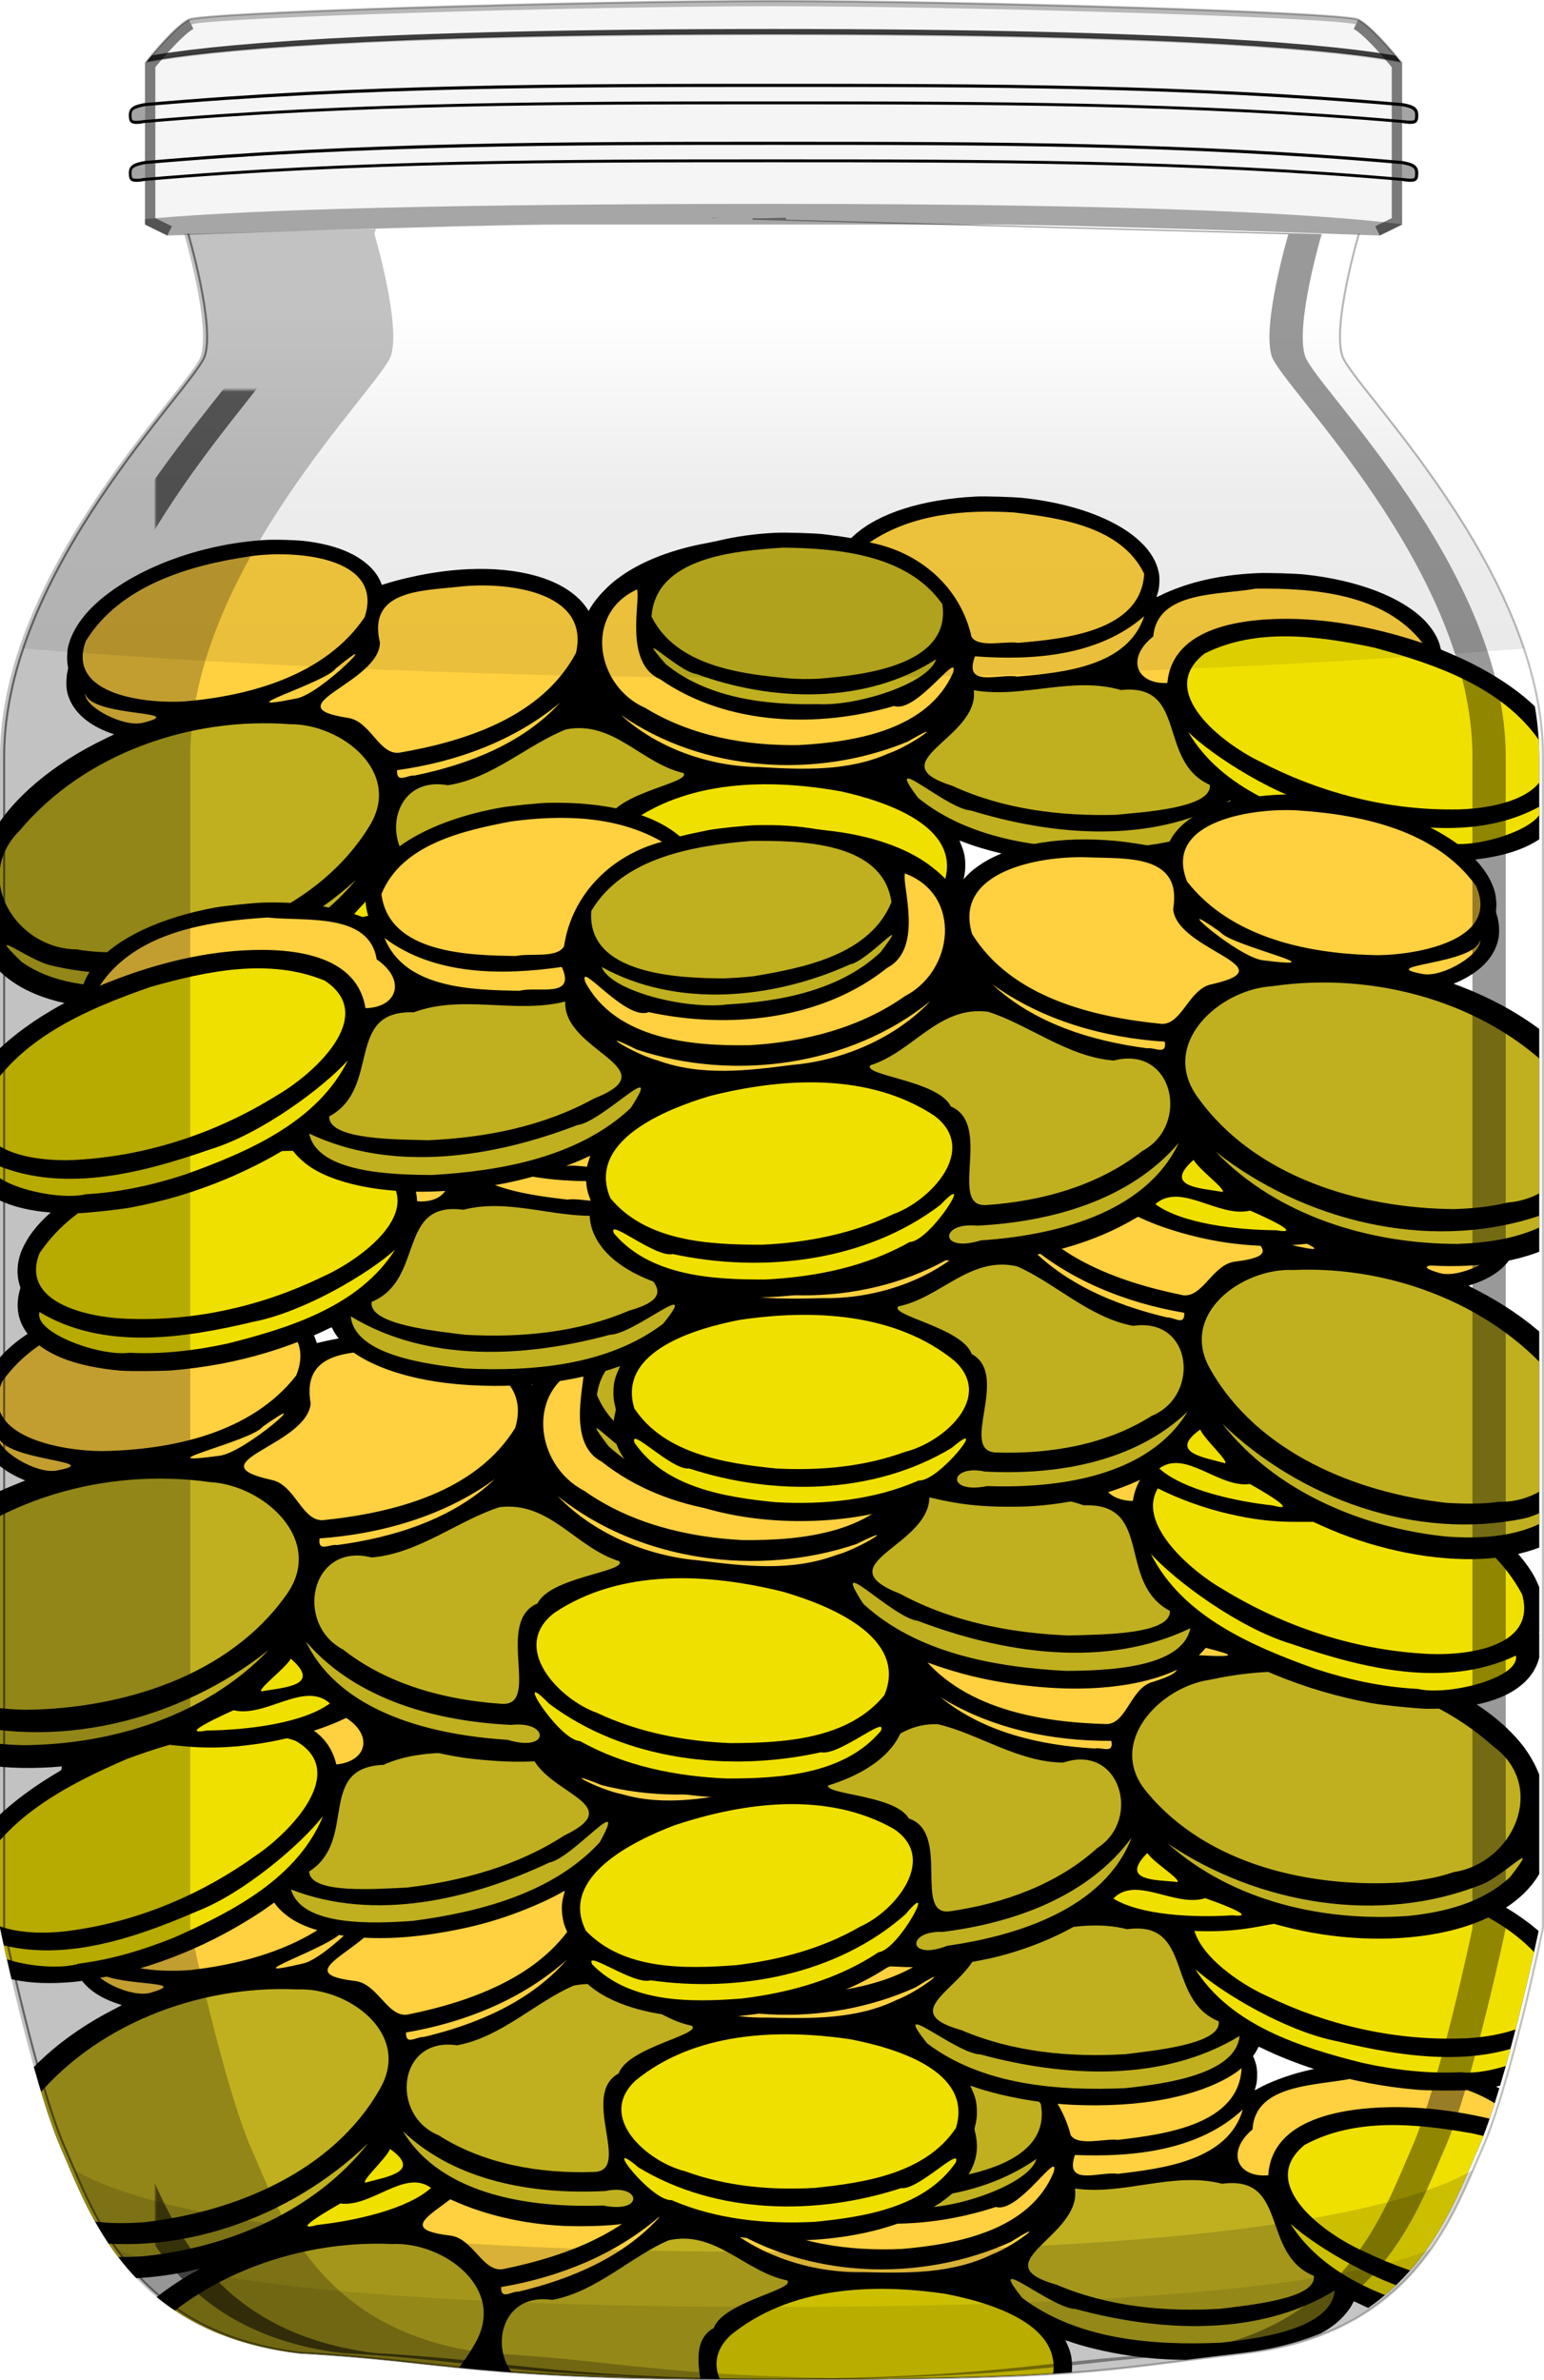<?xml version="1.0" encoding="utf-8"?>
<!-- Generator: Adobe Illustrator 21.1.0, SVG Export Plug-In . SVG Version: 6.00 Build 0)  -->
<svg version="1.1" xmlns="http://www.w3.org/2000/svg" xmlns:xlink="http://www.w3.org/1999/xlink" x="0px" y="0px"
	 viewBox="0 0 746.5 1150" style="enable-background:new 0 0 746.5 1150;" xml:space="preserve">
<style type="text/css">
	.st0{clip-path:url(#SVGID_6_);}
	.st1{fill:#F0E000;}
	.st2{fill:#C0B020;}
	.st3{fill:#FFD040;}
	.st4{clip-path:url(#SVGID_7_);}
	.st5{clip-path:url(#SVGID_8_);}
	.st6{clip-path:url(#SVGID_9_);}
	.st7{opacity:0.5;fill:none;stroke:url(#SVGID_10_);enable-background:new    ;}
	.st8{opacity:0.8;clip-path:url(#SVGID_12_);filter:url(#m);enable-background:new    ;}
	.st9{opacity:0.188;}
	.st10{fill-opacity:3.920000e-02;}
	.st11{clip-path:url(#SVGID_14_);filter:url(#n);}
	.st12{opacity:9.410000e-02;}
	.st13{opacity:0.3;fill:none;stroke:#000000;enable-background:new    ;}
	.st14{fill-opacity:0.322;}
	.st15{opacity:0.5;clip-path:url(#SVGID_16_);filter:url(#o);enable-background:new    ;}
	.st16{fill:url(#SVGID_17_);}
	.st17{opacity:0.4;clip-path:url(#SVGID_19_);enable-background:new    ;}
	.st18{opacity:0.24;clip-path:url(#SVGID_21_);filter:url(#l);enable-background:new    ;}
	.st19{opacity:0.75;clip-path:url(#SVGID_23_);filter:url(#q);enable-background:new    ;}
	.st20{opacity:0.25;clip-path:url(#SVGID_25_);filter:url(#p);enable-background:new    ;}
	.st21{opacity:0.5;clip-path:url(#SVGID_27_);filter:url(#d);enable-background:new    ;}
	.st22{fill:none;stroke:#000000;stroke-width:10;}
	.st23{opacity:0.5;clip-path:url(#SVGID_29_);filter:url(#d);enable-background:new    ;}
	.st24{opacity:0.359;enable-background:new    ;}
	.st25{clip-path:url(#SVGID_31_);}
	.st26{clip-path:url(#SVGID_33_);fill:url(#SVGID_34_);filter:url(#Adobe_OpacityMaskFilter);}
	.st27{opacity:0.75;clip-path:url(#SVGID_33_);mask:url(#h);enable-background:new    ;}
	.st28{clip-path:url(#SVGID_36_);}
	.st29{display:none;}
	.st30{display:inline;fill:none;}
</style>
<filter  height="2.234" id="q" width="1.037" x="-.019" y="-.617">
	<feGaussianBlur  stdDeviation="4.691"></feGaussianBlur>
</filter>
<filter  height="2.516" id="p" width="1.037" x="-.018" y="-.758">
	<feGaussianBlur  stdDeviation="4.361"></feGaussianBlur>
</filter>
<filter  id="o">
	<feGaussianBlur  stdDeviation="5.13"></feGaussianBlur>
</filter>
<filter  height="1.266" id="n" width="1.026" x="-.013" y="-.133">
	<feGaussianBlur  stdDeviation="3.492"></feGaussianBlur>
</filter>
<filter  height="1.646" id="m" width="1.097" x="-.048" y="-.323">
	<feGaussianBlur  stdDeviation="13.596"></feGaussianBlur>
</filter>
<filter  height="1.676" id="l" width="2.654" x="-.827" y="-.338">
	<feGaussianBlur  stdDeviation="146.4"></feGaussianBlur>
</filter>
<filter  height="1.433" id="d" width="3.132" x="-1.066" y="-.217">
	<feGaussianBlur  stdDeviation="9.412"></feGaussianBlur>
</filter>
<g id="Layer_2">
	<g>
		<defs>
			<path id="SVGID_3_" d="M348,104.8v1.3l-259,7c0,0,13,44,8,59C92,187,0,275.2,0,365.5v566c0,0,15.8,75.3,29.5,106.5
				s32.5,88.8,113.8,98.8c75.8,4.2,79.5,12.8,228.8,12.8s154.3-4,228.8-12.8c81.3-10,100-67.5,113.8-98.8
				c13.8-31.2,29.5-106.4,29.5-106.4v-566c0-90.3-92-178.5-97-193.5s8-59,8-59l-259-7v-1.3l-24,0.7L348,104.8z"/>
		</defs>
		<clipPath id="SVGID_6_">
			<use xlink:href="#SVGID_3_"  style="overflow:visible;"/>
		</clipPath>
		<g class="st0">
			<path d="M102.3,1223.9c-32.1-0.6-54.9-13.6-60-34.1l-0.6-2.4l0.1-7.1c0.1-8.4,0.1-6.5,0-15c-0.1-5.8,0-7.2,0.2-8.6
				c0.9-4.4,2.7-9.7,4.8-13.8c9.2-18.2,29-36.2,54.3-49.1l3.8-2l-2.3-0.8c-9.6-3.2-16.2-8.3-19.4-14.9c-1.5-3.1-2.1-5.5-2.1-9.1
				c0-2.1,0.1-3.5,0.4-4.7c0.4-1.7,0.4-1.8,0-3.4c-0.5-2.1-0.5-6.7,0-9c1.7-7.9,7-16,15.2-23.3c18.7-16.5,48.2-28.2,78.1-31
				c5.2-0.5,16.3-0.5,21,0c8.7,0.9,15.6,2.7,21.6,5.6c6.9,3.4,11.8,7.8,14.2,13.1l0.6,1.3l2-0.7c5.6-2,14.5-4.3,21.1-5.7
				c25.4-5.1,48.7-3.5,63.8,4.2c5.5,2.8,9.8,6.4,12.7,10.5l0.8,1.2l0.8-1.4c1.9-3.5,4.6-7,8-10.3c2.7-2.7,3.6-3.4,6.6-5.7
				c10.3-7.7,24.5-13.6,41.1-17.2l5.2-1.3c8.1-2.3,18.1-4,27.9-4.7c4.7-0.4,18-0.4,22.6,0l8.5,0.9l5,0.6l1.3-1.3
				c11.6-11.2,32.5-18.6,58.6-20.6c4.4-0.3,18-0.3,22.6,0c34.4,2.6,60.5,15.2,66,31.8c0.9,2.7,1.1,4.6,1,7.7c-0.1,2.5-0.3,3.4-1.1,6
				c-0.1,0.4,0.2,0.3,2.1-0.8c4.5-2.5,11.8-5.3,18.1-7.1c8.4-2.4,18.3-4.1,28.6-4.9c4.4-0.3,18.3-0.3,22.7,0
				c25.6,2,46.8,9.4,58.2,20.3c4.1,3.9,7.2,8.7,8.1,12.8c0.2,0.9,0.3,1,1.2,1.4c25.9,9.5,46.1,23.1,55.2,36.9
				c1.6,2.5,3.3,5.7,4.1,8.1c1.7,5.1,1.9,10.2,0.5,14.9l-0.5,1.6l0.4,1.4c2,7.4,0.9,14.3-3.3,20.1c-7.3,10.2-22.8,16.5-45.1,18.5
				c-4.7,0.4-20.2,0.3-25.5-0.1c-16.1-1.4-30.6-4.1-45.6-8.6c-10.4-3.1-22.1-7.7-29.5-11.4l-1.8-0.8c-0.1,0-0.4,0.5-0.6,1
				c-1.4,3-4.9,7.1-8.4,9.9c-6,4.8-15.3,9.1-25.9,12c-13,3.6-27.3,5.3-43.6,5.4c-11.1,0-20.4-0.6-30.2-2.1
				c-10.3-1.5-22.1-4.3-29.2-6.9l-1.6-0.5l0.8,1.8c1.6,3.5,2.3,6.1,2.4,10c0.1,2.9-0.1,4.6-0.8,7.5c-0.4,1.6-0.4,1.7-0.1,3
				c1.8,7.1,1,13.4-2.6,19.7c-5.9,10.6-19.2,19.6-37.6,25.6c-30.2,9.8-69.8,9.6-99.7-0.4c-2.1-0.7-5-1.8-6.4-2.4
				c-4.7-1.9-3.7-1.8-7.9-0.9c-12.3,2.9-22.7,4-36.2,4c-7.2,0-11.2-0.2-17.3-0.8c-15.9-1.6-31.2-5.6-44.2-11.4l-2.5-1.1l-1.7,1
				c-10.5,6.3-25.8,12.3-39.9,15.6c-12.3,2.9-22.2,4.1-34.2,4l-7.2,0l-4,1.8C152.7,1218.3,125.8,1224.3,102.3,1223.9L102.3,1223.9z"
				/>
			<path class="st1" d="M752.3,1107.9c17.7-0.3,53.3-6.9,43.5-31.7c-18.5-27.6-52.9-38.2-83.7-45.4c-26.7-4.7-56.6-7.9-81.3,5.5
				c-23.7,19.2,10.4,43.4,28,51.2C687.7,1101.5,720.1,1108.9,752.3,1107.9L752.3,1107.9z M752.3,1124.2c14.6,1.9,46.5-9.8,43.5-19.7
				c-31,18.7-70,12.7-103.5,4.7c-24.3-4.7-55.5-23.2-68.4-34.8c17.3,27.3,51,37.8,80.8,45.3C720.3,1123.1,736.3,1125,752.3,1124.2
				L752.3,1124.2z M222.5,1177.6c10.4-2.9,27.7-5.2,12.1-16.3C232.4,1166.2,221.2,1176.1,222.5,1177.6z M439.8,1180.1
				c24.5-2.5,53.8-7,68.4-29c8.5-27.9-30.3-38.8-51-42.8c-35.1-5.2-75.3-3.5-103.9,19.9c-19.2,17.9,6,39.5,24.1,43.9
				C397.3,1179.4,418.8,1181.3,439.8,1180.1L439.8,1180.1z M439.9,1196.5c24.5-2.4,53.3-7.1,68.2-28.7c2.9-8.4-18.1,13.5-26.4,12.4
				c-41,13.4-89.4,12.8-127-10c-19-16.1,6.2,16.5,16,15.8C392.4,1195.4,416.5,1197.7,439.9,1196.5L439.9,1196.5z M199.4,1198
				c18.3-2,43.6-7.6,55-17.9c-12.7-9.4-28.8,9.6-43.8,7.5C207.9,1189.2,185,1202,199.4,1198L199.4,1198z"/>
			<path d="M481.2,1105.1c-0.5-1.2-1.2-3.5-1.3-4.7c-0.1-0.8-0.2-1-0.5-0.9l-8.8,3l3.6,1.1c2,0.6,4.5,1.4,5.4,1.7l1.9,0.6
				C481.5,1106,481.4,1105.6,481.2,1105.1L481.2,1105.1z"/>
			<path d="M334.8,1071.7c-0.6-1-1.5-2.5-2-3.4s-0.8-1.6-0.9-1.6c-0.1,0-0.3,0.4-0.5,0.9c-0.5,0.9-2.7,4.3-3.2,4.9
				c-0.2,0.2-0.3,0.4-0.2,0.5l3.6,0.3l3.9,0.3l0.5,0L334.8,1071.7L334.8,1071.7z"/>
			<path class="st2" d="M444.4,1054.3c21.4-2.2,64.3-8.3,58.8-37.8c-17.4-23.4-50.8-25.4-77.8-24.9c-22.7,2.2-61.5,6.5-62.5,35.3
				c12.6,23.5,43.9,26.4,67.9,27.8C435.3,1054.7,439.9,1054.6,444.4,1054.3L444.4,1054.3z M444.4,1066.6
				c19.3,0.5,53.5-11.7,56.7-23.5c-33.2,23.1-78.5,23.2-115.8,10.7c-8.3-0.6-32.3-23-15-4.3C391,1065.3,419.2,1067.8,444.4,1066.6
				L444.4,1066.6z M590.1,1115.5c12.9-1.7,46.8-4.7,45.1-15.9c-25.9-10.7-12-48.8-44.3-44.5c-23.8-6.1-47.2,5.7-71.2,2.3
				c3.6,23.1-45.8,36.1-8.8,46.5C535.7,1114.5,563.4,1117.1,590.1,1115.5L590.1,1115.5z M590.1,1131.9c18.5-2,53.4-6.5,55.2-25.2
				c-37.2,22.6-84.7,19.9-125.3,8.9c-11.8-0.2-44.5-28.7-25.7-5.3C521.2,1130.6,557.8,1133.3,590.1,1131.9z M333.1,1172.4
				c18.7-0.4-6.9-37.3,12-47.6c4.6-12.7,39.8-18.6,35.5-23c-20.6-4.2-34.6-24.4-57.3-19.4c-18.2,7.8-35,24.9-56.3,28.8
				c-28.7-4.3-32.6,33.8-8.9,43.5C280.1,1168.7,307.3,1173.3,333.1,1172.4L333.1,1172.4z M337.6,1188.6c20.1,4.1,18.4-10.7,1.1-7
				c-34.3,1.8-72.2-4.4-97.9-28.9C259.9,1184.4,304,1189.8,337.6,1188.6L337.6,1188.6z M115.6,1196.7c43.8-4.9,91.3-24.4,114-64.3
				c15.7-26.8-15.2-49.3-40-48.2c-47.8-2.1-98.7,17.2-128.7,55.4c-22.6,23.7,0,57.3,29.2,56.6
				C98.6,1197.4,107.1,1197.3,115.6,1196.7L115.6,1196.7z M115.6,1213.1c40.8-4.2,82.6-21.7,108.4-54.6
				c-37.6,36.4-93.8,56.6-145.7,45.9c-11.1-2-33.8-18.8-14.6-1.3C78.8,1213.1,98,1214.3,115.6,1213.1L115.6,1213.1z"/>
			<path d="M591.4,1045.9l-1-1.8c-0.1-0.1-1.2,0.4-2.6,1.1c-1.7,0.9-2.3,1.3-2,1.4c1.1,0.2,5.2,0.8,5.8,0.8l0.7,0L591.4,1045.9
				L591.4,1045.9z"/>
			<path class="st3" d="M540.5,1033.9c22-2.6,59.1-7.2,59.8-35.3c-11.8-22.3-41.1-25.7-63.8-27.6c-23.9-0.7-49.6,2.3-69.5,16.7
				c24.3,3.7,44.5,20.1,50.7,44C521.4,1037.1,534.3,1033.1,540.5,1033.9L540.5,1033.9z M540.5,1050.3c21.9-2.6,53.3-6.4,60.4-31.1
				c-21.5,20-53.1,23.1-81.2,22C514.4,1056.8,532,1048.9,540.5,1050.3L540.5,1050.3z M613.2,1051c1.7-27.7,36.5-32.4,58.3-32.9
				c21.8-0.4,43.6,3.5,64.4,9.7c-19.3-23.4-53.3-24.9-81.5-23.7c-16.8,3.7-47.6,2.3-48.8,24.7C592.6,1039.8,598.2,1052.3,613.2,1051
				L613.2,1051z M192.4,1071.7c11.9-2.3,43.5-36.8,18.7-15.2C207.1,1063.4,156,1080.2,192.4,1071.7z M138.5,1074.8
				c32-3.7,67.7-14.9,85.8-43.4c8.8-30-35.8-31.3-55.6-27.8c-29.6,5.1-63,16-78.8,43.5C80.9,1074.3,121.7,1076.4,138.5,1074.8z
				 M118.8,1085.8c23.3-6.8-25.6-1.7-28.4-13.3C90.1,1079,109.5,1088.5,118.8,1085.8z M436,1086.6c27.1-2.3,62.1-9.1,73.5-37.3
				c2.7-11.4-17.1,20.3-28,17c-36.5,12-80.3,12-113.5-9.3c-17.9-7.2-10.5-37.6-12.6-43.1c-25.7,12.7-18.2,47.6,5.9,57.2
				C383.8,1083.9,410.4,1087.8,436,1086.6L436,1086.6z M242.9,1096.4c32.1-6.5,68.8-19.7,84.1-51c5.9-30.4-35.5-33.2-56.9-30.3
				c-18.2,2.7-45.1,2.8-38,28.3c0.2,19.5-51,32.3-14.7,36.7C228.6,1081.2,233.2,1097.6,242.9,1096.4z M416.9,1097.8
				c21.2,0.5,43.1,1,62.8-8.6c11-4.1,29-18.6,9-6c-43.6,19.7-98.6,17.9-139.1-8.5C367.6,1090.3,393.2,1098.2,416.9,1097.8
				L416.9,1097.8z M250.8,1107.2c25.6-6.1,51.6-17,69.2-37.3c-21.6,19.2-49.4,30.3-77.7,35.1C242.1,1111.5,247.1,1107,250.8,1107.2
				L250.8,1107.2z"/>
		</g>
		<g class="st0">
			<path d="M56.3,1100.9c-32.1-0.6-54.9-13.6-60-34.1l-0.6-2.4l0.1-7.1c0.1-8.4,0.1-6.5,0-15c-0.1-5.8,0-7.2,0.2-8.6
				c0.9-4.4,2.7-9.7,4.8-13.8c9.2-18.2,29-36.2,54.3-49.1l3.8-2l-2.3-0.8c-9.6-3.2-16.2-8.3-19.4-14.9c-1.5-3.1-2.1-5.5-2.1-9.1
				c0-2.1,0.1-3.5,0.4-4.7c0.4-1.7,0.4-1.8,0-3.4c-0.5-2.1-0.5-6.7,0-9c1.7-7.9,7-16,15.2-23.3c18.7-16.5,48.2-28.2,78.1-31
				c5.2-0.5,16.3-0.5,21,0c8.7,0.9,15.6,2.7,21.6,5.6c6.9,3.4,11.8,7.8,14.2,13.1l0.6,1.3l2-0.7c5.6-2,14.5-4.3,21.1-5.7
				c25.4-5.1,48.7-3.5,63.8,4.2c5.5,2.8,9.8,6.4,12.7,10.5l0.8,1.2l0.8-1.4c1.9-3.5,4.6-7,8-10.3c2.7-2.7,3.6-3.4,6.6-5.7
				c10.3-7.7,24.5-13.6,41.1-17.2l5.2-1.3c8.1-2.3,18.1-4,27.9-4.7c4.7-0.4,18-0.4,22.6,0l8.5,0.9l5,0.6l1.3-1.3
				c11.6-11.2,32.5-18.6,58.6-20.6c4.4-0.3,18-0.3,22.6,0c34.4,2.6,60.5,15.2,66,31.8c0.9,2.7,1.1,4.6,1,7.7c-0.1,2.5-0.3,3.4-1.1,6
				c-0.1,0.4,0.2,0.3,2.1-0.8c4.5-2.5,11.8-5.3,18.1-7.1c8.4-2.4,18.3-4.1,28.6-4.9c4.4-0.3,18.3-0.3,22.7,0
				c25.6,2,46.8,9.4,58.2,20.3c4.1,3.9,7.2,8.7,8.1,12.8c0.2,0.9,0.3,1,1.2,1.4c25.9,9.5,46.1,23.1,55.2,36.9
				c1.6,2.5,3.3,5.7,4.1,8.1c1.7,5.1,1.9,10.2,0.5,14.9l-0.5,1.6l0.4,1.4c2,7.4,0.9,14.3-3.3,20.1c-7.3,10.2-22.8,16.5-45.1,18.5
				c-4.7,0.4-20.2,0.3-25.5-0.1c-16.1-1.4-30.6-4.1-45.6-8.6c-10.4-3.1-22.1-7.7-29.5-11.4l-1.8-0.8c-0.1,0-0.4,0.5-0.6,1
				c-1.4,3-4.9,7.1-8.4,9.9c-6,4.8-15.3,9.1-25.9,12c-13,3.6-27.3,5.3-43.6,5.4c-11.1,0-20.4-0.6-30.2-2.1
				c-10.3-1.5-22.1-4.3-29.2-6.9l-1.6-0.5l0.8,1.8c1.6,3.5,2.3,6.1,2.4,10c0.1,2.9-0.1,4.6-0.8,7.5c-0.4,1.6-0.4,1.7-0.1,3
				c1.8,7.1,1,13.4-2.6,19.7c-5.9,10.6-19.2,19.6-37.6,25.6c-30.2,9.8-69.8,9.6-99.7-0.4c-2.1-0.7-5-1.8-6.4-2.4
				c-4.7-1.9-3.7-1.8-7.9-0.9c-12.3,2.9-22.7,4-36.2,4c-7.2,0-11.2-0.2-17.3-0.8c-15.9-1.6-31.2-5.6-44.2-11.4l-2.5-1.1l-1.7,1
				c-10.5,6.3-25.8,12.3-39.9,15.6c-12.3,2.9-22.2,4.1-34.2,4l-7.2,0l-4,1.8C106.7,1095.3,79.8,1101.3,56.3,1100.9L56.3,1100.9z"/>
			<path class="st1" d="M706.3,984.9c17.7-0.3,53.3-6.9,43.5-31.7c-18.5-27.6-52.9-38.2-83.7-45.4c-26.7-4.7-56.6-7.9-81.3,5.5
				c-23.7,19.2,10.4,43.4,28,51.2C641.7,978.5,674.1,985.9,706.3,984.9L706.3,984.9z M706.3,1001.2c14.6,1.9,46.5-9.8,43.5-19.7
				c-31,18.7-70,12.7-103.5,4.7c-24.3-4.7-55.5-23.2-68.4-34.8c17.3,27.3,51,37.8,80.8,45.3C674.3,1000.1,690.3,1002,706.3,1001.2
				L706.3,1001.2z M176.5,1054.6c10.4-2.9,27.7-5.2,12.1-16.3C186.4,1043.2,175.2,1053.1,176.5,1054.6z M393.8,1057.1
				c24.5-2.5,53.8-7,68.4-29c8.5-27.9-30.3-38.8-51-42.8c-35.1-5.2-75.3-3.5-103.9,19.9c-19.2,17.9,6,39.5,24.1,43.9
				C351.3,1056.4,372.8,1058.3,393.8,1057.1L393.8,1057.1z M393.9,1073.5c24.5-2.4,53.3-7.1,68.2-28.7c2.9-8.4-18.1,13.5-26.4,12.4
				c-41,13.4-89.4,12.8-127-10c-19-16.1,6.2,16.5,16,15.8C346.4,1072.4,370.5,1074.7,393.9,1073.5L393.9,1073.5z M153.4,1075
				c18.3-2,43.6-7.6,55-17.9c-12.7-9.4-28.8,9.6-43.8,7.5C161.9,1066.2,139,1079,153.4,1075L153.4,1075z"/>
			<path d="M435.2,982.1c-0.5-1.2-1.2-3.5-1.3-4.7c-0.1-0.8-0.2-1-0.5-0.9l-8.8,3l3.6,1.1c2,0.6,4.5,1.4,5.4,1.7l1.9,0.6
				C435.5,983,435.4,982.6,435.2,982.1L435.2,982.1z"/>
			<path d="M288.8,948.7c-0.6-1-1.5-2.5-2-3.4c-0.4-0.9-0.8-1.6-0.9-1.6c-0.1,0-0.3,0.4-0.5,0.9c-0.5,0.9-2.7,4.3-3.2,4.9
				c-0.2,0.2-0.3,0.4-0.2,0.5l3.6,0.3l3.9,0.3l0.5,0L288.8,948.7L288.8,948.7z"/>
			<path class="st2" d="M398.4,931.3c21.4-2.2,64.3-8.3,58.8-37.8c-17.4-23.4-50.8-25.4-77.8-24.9c-22.7,2.2-61.5,6.5-62.5,35.3
				c12.6,23.5,43.9,26.4,67.9,27.8C389.3,931.7,393.9,931.6,398.4,931.3L398.4,931.3z M398.4,943.6c19.3,0.5,53.5-11.7,56.7-23.5
				c-33.2,23.1-78.5,23.2-115.8,10.7c-8.3-0.6-32.3-23-15-4.3C345,942.3,373.2,944.8,398.4,943.6L398.4,943.6z M544.1,992.5
				c12.9-1.7,46.8-4.7,45.1-15.9c-25.9-10.7-12-48.8-44.3-44.5c-23.8-6.1-47.2,5.7-71.2,2.3c3.6,23.1-45.8,36.1-8.8,46.5
				C489.7,991.5,517.4,994.1,544.1,992.5L544.1,992.5z M544.1,1008.9c18.5-2,53.4-6.5,55.2-25.2c-37.2,22.6-84.7,19.9-125.3,8.9
				c-11.8-0.2-44.5-28.7-25.7-5.3C475.2,1007.6,511.8,1010.3,544.1,1008.9z M287.1,1049.4c18.7-0.4-6.9-37.3,12-47.6
				c4.6-12.7,39.8-18.6,35.5-23c-20.6-4.2-34.6-24.4-57.3-19.4c-18.2,7.8-35,24.9-56.3,28.8c-28.7-4.3-32.6,33.8-8.9,43.5
				C234.1,1045.7,261.3,1050.3,287.1,1049.4L287.1,1049.4z M291.6,1065.6c20.1,4.1,18.4-10.7,1.1-7c-34.3,1.8-72.2-4.4-97.9-28.9
				C213.9,1061.4,258,1066.8,291.6,1065.6L291.6,1065.6z M69.6,1073.7c43.8-4.9,91.3-24.4,114-64.3c15.7-26.8-15.2-49.3-40-48.2
				C95.8,959,44.9,978.4,15,1016.5c-22.6,23.7,0,57.3,29.2,56.6C52.6,1074.4,61.1,1074.3,69.6,1073.7L69.6,1073.7z M69.6,1090.1
				c40.8-4.2,82.6-21.7,108.4-54.6c-37.6,36.4-93.8,56.6-145.7,45.9c-11.1-2-33.8-18.8-14.6-1.3C32.8,1090.1,52,1091.3,69.6,1090.1
				L69.6,1090.1z"/>
			<path d="M545.4,922.9l-1-1.8c-0.1-0.1-1.2,0.4-2.6,1.1c-1.7,0.9-2.3,1.3-2,1.4c1.1,0.2,5.2,0.8,5.8,0.8l0.7,0L545.4,922.9
				L545.4,922.9z"/>
			<path class="st3" d="M494.5,910.9c22-2.6,59.1-7.2,59.8-35.3c-11.8-22.3-41.1-25.7-63.8-27.6c-23.9-0.7-49.6,2.3-69.5,16.7
				c24.3,3.7,44.5,20.1,50.7,44C475.4,914.1,488.3,910.1,494.5,910.9L494.5,910.9z M494.5,927.3c21.9-2.6,53.3-6.4,60.4-31.1
				c-21.5,20-53.1,23.1-81.2,22C468.4,933.8,486,925.9,494.5,927.3L494.5,927.3z M567.2,928c1.7-27.7,36.5-32.4,58.3-32.9
				c21.8-0.4,43.6,3.5,64.4,9.7c-19.3-23.4-53.3-24.9-81.5-23.7c-16.8,3.7-47.6,2.3-48.8,24.7C546.6,916.8,552.2,929.3,567.2,928
				L567.2,928z M146.4,948.7c11.9-2.3,43.5-36.8,18.7-15.2C161.1,940.4,110,957.2,146.4,948.7z M92.5,951.8
				c32-3.7,67.7-14.9,85.8-43.4c8.8-30-35.8-31.3-55.6-27.8c-29.6,5.1-63,16-78.8,43.5C34.9,951.3,75.7,953.4,92.5,951.8z
				 M72.8,962.8c23.3-6.8-25.6-1.7-28.4-13.3C44.1,956,63.5,965.5,72.8,962.8z M390,963.6c27.1-2.3,62.1-9.1,73.5-37.3
				c2.7-11.4-17.1,20.3-28,17c-36.5,12-80.3,12-113.5-9.3c-17.9-7.2-10.5-37.6-12.6-43.1c-25.7,12.7-18.2,47.6,5.9,57.2
				C337.8,960.9,364.4,964.8,390,963.6L390,963.6z M196.9,973.4c32.1-6.5,68.8-19.7,84.1-51c5.9-30.4-35.5-33.2-56.9-30.3
				c-18.2,2.7-45.1,2.8-38,28.3c0.2,19.5-51,32.3-14.7,36.7C182.6,958.2,187.2,974.6,196.9,973.4z M370.9,974.8
				c21.2,0.5,43.1,1,62.8-8.6c11-4.1,29-18.6,9-6c-43.6,19.7-98.6,17.9-139.1-8.5C321.6,967.3,347.2,975.2,370.9,974.8L370.9,974.8z
				 M204.8,984.2c25.6-6.1,51.6-17,69.2-37.3c-21.6,19.2-49.4,30.3-77.7,35.1C196.1,988.5,201.1,984,204.8,984.2L204.8,984.2z"/>
		</g>
	</g>
</g>
<g id="Layer_3">
	<g>
		<defs>
			<path id="SVGID_2_" d="M348,104.8v1.3l-259,7c0,0,13,44,8,59C92,187,0,275.2,0,365.5v566c0,0,15.8,75.3,29.5,106.5
				s32.5,88.8,113.8,98.8c75.8,4.2,79.5,12.8,228.8,12.8s154.3-4,228.8-12.8c81.3-10,100-67.5,113.8-98.8
				c13.8-31.2,29.5-106.4,29.5-106.4v-566c0-90.3-92-178.5-97-193.5s8-59,8-59l-259-7v-1.3l-24,0.7L348,104.8z"/>
		</defs>
		<clipPath id="SVGID_7_">
			<use xlink:href="#SVGID_2_"  style="overflow:visible;"/>
		</clipPath>
		<g class="st4">
			<path d="M695.8,934c-23.1,4.5-50.6,3.3-75.8-3.4l-4.2-1.1l-7,1.3c-11.8,2.2-21.7,2.7-34.3,2c-14.5-0.8-30.6-4.1-42-8.5l-1.8-0.7
				l-2.3,1.6c-11.7,8-26.1,14.5-41.5,18.9c-5.9,1.7-9.8,2.5-16.9,3.8c-13.3,2.3-23.7,3-36.3,2.3c-4.3-0.2-3.3-0.5-7.6,2.2
				c-1.3,0.8-4,2.4-5.9,3.4c-27.8,15.1-66.7,22.1-98.2,17.7c-19.2-2.7-33.9-9.3-41.5-18.7c-4.6-5.7-6.5-11.7-5.9-19
				c0.1-1.3,0.1-1.4-0.6-2.9c-1.2-2.7-1.7-4.4-2.1-7.3c-0.5-3.8-0.3-6.5,0.7-10.2l0.5-1.9l-1.5,0.8c-6.6,3.8-17.7,8.6-27.5,11.9
				c-9.5,3.2-18.5,5.4-29.4,7.3c-16,2.8-30.4,3.6-43.8,2.3c-11-1-20.8-3.6-27.6-7.3c-4-2.1-8.1-5.6-10-8.3c-0.4-0.5-0.7-0.9-0.8-0.9
				l-1.6,1.1c-6.6,4.9-17.4,11.4-27.1,16.3c-13.9,7-27.7,12.2-43.4,16.4c-5.1,1.4-20.3,4.1-25.1,4.5c-22.4,2-38.7-1.6-47.7-10.4
				c-5.1-5-7.4-11.6-6.7-19.2l0.1-1.5l-0.7-1.5c-2.2-4.3-2.9-9.4-2-14.7c0.4-2.5,1.4-5.9,2.6-8.7c6.6-15.2,24.2-32.1,48-45.9
				c0.8-0.5,0.9-0.6,0.9-1.5c0.2-4.2,2.4-9.5,5.7-14c9.4-12.8,28.9-23.7,53.8-30.1c4.3-1.1,18-3.5,22.4-3.9c10.3-1,20.3-1,29-0.1
				c6.5,0.7,14.2,2.3,19,3.9c2.1,0.7,2.4,0.8,2.2,0.4c-1.3-2.5-1.6-3.3-2.1-5.8c-0.7-3.1-0.8-5-0.3-7.8
				c2.6-17.4,26.1-34.3,59.5-42.8c4.5-1.1,17.9-3.5,22.3-3.9c26.1-2.5,48,1.1,61.3,10.1l1.6,1.1l4.8-1.5l8.2-2.3
				c4.4-1.1,17.6-3.5,22.3-3.9c9.8-1,19.9-1,28.3-0.2l5.4,0.3c17,0.6,32,4,43.5,9.8c3.4,1.7,4.4,2.3,7.5,4.5
				c3.9,2.7,7.2,5.7,9.7,8.8l1,1.2l0.6-1.3c2.1-4.5,5.8-8.8,10.7-12.5c13.5-10.2,36.2-15.8,62.1-15.2c6.8,0.1,16,1,21.8,1.9l2.1,0.3
				l0.4-1.4c1.4-5.6,5.4-10.8,11.7-15.3c5.4-3.9,11.8-6.8,20.3-9.2c4.6-1.3,15.5-3.2,20.7-3.7c30-2.4,61.1,4,82.3,17
				c9.4,5.7,16,12.8,19,20.3c0.9,2.2,1.7,6.7,1.6,8.8c-0.1,1.6-0.1,1.7,0.6,3.3c0.5,1.2,0.8,2.5,1.2,4.6c0.6,3.6,0.5,6-0.5,9.3
				c-2,7.1-7.7,13.3-16.5,18.1l-2.1,1.2l4.1,1.3c27.1,8.4,49.8,22.6,62,38.9c2.8,3.8,5.5,8.6,7.1,12.8c0.5,1.3,0.8,2.7,1.7,8.4
				c1.4,8.4,1,6.6,2.6,14.8l1.3,7L749,890C747.5,911.1,727.3,927.9,695.8,934L695.8,934z"/>
			<path class="st1" d="M35.5,932.6c31.8-4.5,62.5-17.5,88.5-36.3c16-10.8,45.3-40.5,18.7-55.3c-26.7-8.9-55.6-0.5-81,8.7
				C32.7,862.2,0.6,878.6-12.8,909C-18.1,935.1,18.1,935.4,35.5,932.6L35.5,932.6z M38.4,948.7c15.8-2,31.3-6.7,46.1-12.7
				c28.1-12.5,59.5-28.7,71.7-58.6c-10.7,13.7-38.2,37.3-61.3,46.2c-31.6,13.6-69,26.3-102.7,13.3C-9.1,947.2,24.4,953.1,38.4,948.7
				L38.4,948.7z M554.7,895.3c-13.5,13.6,4,12.9,14.7,14C570.4,907.6,557.7,899.8,554.7,895.3z M355.8,949.5
				c20.9-2.5,41.7-8,60-18.6c17-7.5,38.1-33.1,16.1-47.4c-32.2-18.1-72.1-12.8-105.8-1.6c-19.7,7.5-56,25-42.8,51
				C301.7,952,331.2,951.3,355.8,949.5L355.8,949.5z M358.6,965.6c23.2-2.8,46.6-9.3,66.2-22.4c9.7-1,29-37.5,13-18.3
				c-33,29.1-80.6,38-123.3,31.9c-8,2.5-32.4-15.4-28.1-7.6C304.9,967.9,334.1,967.5,358.6,965.6L358.6,965.6z M595.6,925.4
				c14.9,1.5-9.8-7.2-12.9-8.3c-14.4,4.7-33.6-11.2-44.4,0.2C551.4,925.4,577.2,926.6,595.6,925.4L595.6,925.4z"/>
			<path d="M302,882.8c-0.1,0.5-0.2,0.9-0.1,0.9l1.7-0.9c0.9-0.5,3.2-1.7,5-2.6l3.3-1.7l-9.2-1.4c-0.3-0.1-0.3,0.1-0.3,0.9
				C302.6,879.2,302.3,881.5,302,882.8L302,882.8z"/>
			<path d="M440.4,824.5l-0.8,2l0.5-0.1l3.8-0.9l3.5-0.9c0-0.1-0.1-0.3-0.3-0.4c-0.6-0.5-3.4-3.4-4-4.3c-0.3-0.4-0.6-0.8-0.7-0.8
				c-0.1,0-0.3,0.8-0.6,1.7C441.4,821.8,440.8,823.4,440.4,824.5L440.4,824.5z"/>
			<path class="st2" d="M329.5,826.4c4.5-0.5,9-1.1,13.4-2c23.4-5.6,53.7-13.9,62-39.2c-6-28.2-44.9-25.7-67.7-23.9
				c-26.7,4.2-59.2,12-72.3,38C264.7,829.3,308,827.9,329.5,826.4L329.5,826.4z M331.6,838.5c25-3.1,52.3-10.5,69.9-29.6
				c13.8-21.4-6,4.8-14,6.8c-34.6,18.8-79.2,26.5-115.9,9.6C276.9,836.2,312.7,842.3,331.6,838.5L331.6,838.5z M196.6,912
				c26.6-3.1,53.4-10.4,76.1-25.1c34.6-16.6-16.3-20.9-16.8-44.3c-23.1,7.5-48.1-0.1-70.5,10.1c-32.6,1.3-12.2,36.4-35.9,51.5
				C149.7,915.5,183.6,912.5,196.6,912L196.6,912z M289.9,890.2c14.5-26.3-12.8,7.5-24.3,9.7c-38,17.9-84.4,28.8-124.9,13
				c5.1,18.1,40.2,16.5,58.8,15.2C231.5,923.9,267.1,914.8,289.9,890.2z M459.6,923.4c25.5-3.7,51.5-12.9,70.9-30.5
				c21.6-13.7,11.1-50.6-16.4-41.3c-21.7-0.1-41.2-14-60.5-18.5c-23.3-1.1-33.5,21.3-53.1,29c-3.5,5.1,32.2,4.8,38.9,16.5
				C460,885.5,441.1,926.3,459.6,923.4L459.6,923.4z M458,940.1c33.3-4.7,75.8-17.7,89.1-52.2c-21.1,28.6-57.3,41.3-91.4,45.5
				C438,932.8,438.9,947.6,458,940.1L458,940.1z M678,909.5c8.4-0.9,16.9-2.2,24.9-5c28.9-4.4,45.4-41.4,19-60.8
				c-36.2-32.4-89.6-42.6-136.4-32.2c-24.6,3.2-51.1,30.7-31,54.4C583.8,901.3,634,912.3,678,909.5L678,909.5z M680.8,925.7
				c17.6-1.8,36.2-6.4,49.4-18.9c15.9-20.6-3.5,0-14.1,3.8c-49.3,19.6-108.1,9.4-151.5-19.9C595.8,918.6,639.9,928.6,680.8,925.7
				L680.8,925.7z"/>
			<path d="M183.2,843.7l-0.6,1.7l0.6-0.1c0.6-0.1,4.5-1.4,5.5-1.8c0.3-0.1-0.4-0.4-2.2-1c-1.4-0.5-2.7-0.8-2.7-0.7L183.2,843.7
				L183.2,843.7z"/>
			<path class="st3" d="M231.2,823c6-1.9,19.4-0.2,22.1-6.1c1.9-24.7,19-44.3,42.3-52.1c-22.1-10.7-47.9-9.2-71.3-4.4
				c-22,5.8-50.3,14.2-58.1,38.2C171.8,826.2,209.1,824.3,231.2,823L231.2,823z M234.1,839.1c8.2-2.9,26.8,1.8,18.9-12.6
				c-27.4,6-59.1,8.4-83.8-7.5C180.5,842.1,212.1,840.4,234.1,839.1L234.1,839.1z M162.6,852.5c15-1.4,18.3-14.6,3.6-23.2
				c-5.1-21.8-35.2-15.1-52.3-15.8c-27.9,3.7-61.2,11.2-76.2,37.5c19.5-9.7,40.2-17.3,61.8-20.7
				C121.1,826.9,156.2,825.5,162.6,852.5L162.6,852.5z M559.6,788.1c-28.2-17,8.9,11.5,21,11.7C617.9,801.8,564.7,794.1,559.6,788.1
				z M677.3,757.8c-20.3-24.3-55.1-29.3-85.1-29.2c-20.1-0.1-63.8,9-49.9,37c22.7,24.9,59.9,29.8,92,27.9
				C651,792.2,690.9,782.9,677.3,757.8z M681.2,782.8c-0.8,11.9-49.7,15.4-25.6,18C665.2,801.9,682.7,789.2,681.2,782.8z
				 M343.3,856.8c25.4-3.3,50.9-11.7,70.8-28.2c22.1-13.6,23.4-49.3-4.1-57.3c-1.1,5.7,11.5,34.4-4.9,44.6
				c-28.9,26.8-72.1,34.3-110.1,28.9c-10.2,5.2-35.2-22.7-30.6-11.9C280.6,858.5,316.3,859.1,343.3,856.8L343.3,856.8z M557.4,812.6
				c35.1-10.6-17.6-14.4-20.8-33.6c2.5-26.4-24-21.8-42.3-21.3c-21.6,0.8-61.9,10.8-50.7,39.7c20.5,28.1,58.9,34.8,91.7,35.6
				C544.9,832.4,546.7,815.4,557.4,812.6z M364.1,864.5c23.4-3.7,47.2-15.9,62.3-34.5c-35.3,33-89.1,44.3-135.5,32.5
				c-21.9-8.9-1.6,2.2,9.9,4.4C321.9,873,343.3,868.7,364.1,864.5L364.1,864.5z M529.3,844.8c3.6-0.8,9.3,2.8,8-3.7
				c-28.7,0.2-58-5.9-82.6-21.1C475.5,837,503,843.3,529.3,844.8L529.3,844.8z"/>
		</g>
	</g>
</g>
<g id="Layer_6">
	<g>
		<defs>
			<path id="SVGID_4_" d="M348,104.8v1.3l-259,7c0,0,13,44,8,59C92,187,0,275.2,0,365.5v566c0,0,15.8,75.3,29.5,106.5
				s32.5,88.8,113.8,98.8c75.8,4.2,79.5,12.8,228.8,12.8s154.3-4,228.8-12.8c81.3-10,100-67.5,113.8-98.8
				c13.8-31.2,29.5-106.4,29.5-106.4v-566c0-90.3-92-178.5-97-193.5s8-59,8-59l-259-7v-1.3l-24,0.7L348,104.8z"/>
		</defs>
		<clipPath id="SVGID_8_">
			<use xlink:href="#SVGID_4_"  style="overflow:visible;"/>
		</clipPath>
		<g class="st5">
			<path d="M-4.1,853.2c-33.5-3.9-56-19.8-59.2-41.8l-0.4-2.6l0.8-7.4c1-8.7,0.8-6.8,1.6-15.7c0.5-6.1,0.7-7.5,1.1-9
				c1.4-4.5,3.8-9.8,6.4-14c11.4-18.1,34.1-34.8,61.8-45.7l4.2-1.7l-2.3-1C0.3,710-6.1,703.9-8.8,696.7c-1.3-3.4-1.6-5.9-1.2-9.7
				c0.2-2.2,0.4-3.6,0.9-4.9c0.5-1.7,0.6-1.9,0.3-3.5c-0.3-2.3,0.2-7,0.9-9.4c2.6-8.1,9-16,18.3-22.7c21.2-15.3,53.3-24.5,84.9-24.3
				c5.5,0,17.1,1.2,22,2.2c9,1.9,16,4.4,22,8c6.9,4.2,11.5,9.4,13.4,15.1l0.5,1.4l2.2-0.5c6-1.5,15.6-3,22.7-3.7
				c27.1-2.7,51.2,1.3,66.2,11c5.4,3.5,9.6,7.7,12.2,12.2l0.7,1.3l0.9-1.4c2.4-3.5,5.6-6.8,9.4-10c3.1-2.5,4.1-3.2,7.5-5.3
				c11.6-7,27.1-11.7,44.8-13.7l5.6-0.8c8.7-1.6,19.3-2.3,29.6-2.1c4.9,0.1,18.9,1.5,23.6,2.3l8.8,1.8l5.2,1.2l1.5-1.2
				c13.2-10.5,35.9-16.1,63.4-15.5c4.6,0.1,18.9,1.5,23.6,2.3c35.7,6.3,61.7,22.1,65.7,40.1c0.7,2.9,0.7,4.9,0.3,8.2
				c-0.4,2.6-0.6,3.5-1.7,6.2c-0.2,0.4,0.1,0.3,2.3-0.6c5-2.1,12.9-4.4,19.6-5.6c9-1.7,19.5-2.4,30.4-2.2c4.6,0.1,19.1,1.5,23.7,2.3
				c26.6,4.7,47.9,14.6,58.8,27.3c3.9,4.5,6.6,9.9,7.1,14.3c0.1,1,0.2,1.1,1.1,1.5c26.1,12.6,45.8,28.9,53.9,44.3
				c1.4,2.8,2.8,6.3,3.4,8.9c1.3,5.5,1,10.9-1,15.6l-0.6,1.6l0.3,1.5c1.4,7.9-0.5,15-5.5,20.7c-8.7,9.9-25.5,14.9-49.1,14.7
				c-5-0.1-21.1-1.7-26.6-2.7c-16.7-3.1-31.6-7.5-46.7-13.7c-10.5-4.3-22.3-10.3-29.7-14.9l-1.8-1c-0.1,0-0.4,0.4-0.8,1
				c-1.7,3-5.8,6.9-9.8,9.5c-6.8,4.4-16.9,7.9-28.3,9.9c-14,2.4-29.1,2.8-46.1,1.1c-11.6-1.1-21.2-2.8-31.4-5.3
				c-10.6-2.7-22.6-6.8-29.8-10.2l-1.7-0.7l0.6,1.9c1.3,3.9,1.7,6.6,1.5,10.7c-0.2,3-0.5,4.8-1.6,7.8c-0.6,1.6-0.6,1.7-0.4,3.1
				c1.1,7.6-0.3,14.1-4.7,20.3c-7.2,10.4-22.1,18.5-42,22.9c-32.6,7.1-73.9,2.9-104.2-10.7c-2.2-1-5.1-2.4-6.5-3.1
				c-4.7-2.5-3.7-2.3-8.2-1.7c-13.2,1.7-24.1,1.8-38.2,0.5c-7.5-0.7-11.7-1.3-18-2.6c-16.5-3.3-32-9-45-16.5l-2.5-1.5l-1.8,0.9
				c-11.6,5.5-28.3,10.2-43.3,12.2c-13.2,1.8-23.6,2-36.1,0.7l-7.5-0.8l-4.4,1.5C49.2,852.6,20.4,856.1-4.1,853.2L-4.1,853.2z"/>
			<path class="st1" d="M687.2,798.9c18.5,1.5,56.4-1.7,48.7-28.6c-16.4-30.8-51.3-45.3-82.8-56.1c-27.4-7.7-58.3-14.1-85.6-2.7
				c-26.7,17.6,6.4,46.5,24,56.5C620.3,785.6,653.5,796.7,687.2,798.9L687.2,798.9z M685.5,816c15,3.5,49.6-5.4,47.4-16.1
				c-34.3,16.3-74.5,6-108.7-5.7c-24.9-7.5-55.6-30-67.8-43.5c15.2,30.4,49.4,44.8,79.8,55.7C652.2,811.6,668.7,815.2,685.5,816
				L685.5,816z M126.3,817.2c11.2-2,29.5-2.6,14.3-15.8C137.8,806.3,125.1,815.5,126.3,817.2z M353.1,842.2
				c25.9-0.1,56.9-1.7,74.5-23.2c11.8-28.3-27.6-43.7-48.9-49.9c-36.2-9-78.4-11.4-110.6,10.1c-21.9,16.7,2.2,41.9,20.6,48.4
				C308.8,837.1,331,841.3,353.1,842.2L353.1,842.2z M351.5,859.3c25.8,0,56.5-1.9,74.3-22.9c3.9-8.5-20.3,12.2-28.8,10.2
				c-44.2,9.8-94.8,4.2-131.7-23.6c-18.2-18.8,4.8,17.9,15.1,18.2C302,853.3,327,858.3,351.5,859.3L351.5,859.3z M100.1,836.1
				c19.4-0.2,46.4-3.5,59.4-13.1c-12.3-11.1-31.1,7.1-46.6,3.3C109.8,827.8,84.6,838.9,100.1,836.1L100.1,836.1z"/>
			<path d="M404.1,768.1c-0.4-1.3-0.9-3.8-0.9-5c0-0.8-0.1-1-0.4-0.9l-9.5,2.2l3.6,1.5c2.1,0.8,4.5,1.9,5.5,2.3l1.9,0.8
				C404.4,769.1,404.3,768.6,404.1,768.1L404.1,768.1z"/>
			<path d="M254.6,718.1c-0.6-1.1-1.3-2.8-1.7-3.8c-0.4-1-0.7-1.7-0.8-1.7s-0.3,0.4-0.7,0.9c-0.6,0.9-3.3,4.2-3.9,4.8
				c-0.2,0.2-0.3,0.4-0.3,0.5l3.7,0.7l4,0.7l0.5,0.1L254.6,718.1L254.6,718.1z"/>
			<path class="st2" d="M370.9,711.2c22.6-0.1,68-2.1,65.4-33.5c-15.8-26.3-50.5-31.8-78.7-34.1c-24-0.1-64.9,0.4-69,30.4
				c10.8,25.9,43.2,32.1,68.1,36.1C361.4,710.7,366.1,711.1,370.9,711.2L370.9,711.2z M369.6,724c20.1,2.5,57.1-6.7,61.7-18.7
				c-37.1,20.7-84.4,16.1-122.1-0.8c-8.6-1.4-31.3-27.4-15.2-6C314,717.2,343.2,722.8,369.6,724L369.6,724z M516.9,790.2
				c13.6-0.5,49.4-0.1,48.7-11.9c-26-13.9-7.5-52.3-41.7-51c-24.3-8.9-49.9,1.1-74.6-4.9c1.4,24.5-51.6,33-14,47.7
				C460.2,783.6,488.8,789.1,516.9,790.2L516.9,790.2z M515.2,807.3c19.6-0.1,56.4-1.2,60.3-20.6c-41.2,19.8-90.6,12.1-131.8-3.6
				c-12.3-1.4-43.5-34.6-26.3-8.2C443.3,798.8,481.3,805.5,515.2,807.3z M242.4,823.2c19.5,1.5-3.4-39.7,17.5-48.5
				c6.1-12.8,43.5-15.3,39.5-20.4c-21.1-6.5-33.6-29.1-57.9-26.1c-19.8,6.3-39.1,22.4-61.8,24.3c-29.5-7.5-37.6,32-13.8,44.5
				C187.4,813.9,215.3,821.4,242.4,823.2L242.4,823.2z M245.4,840.6c20.6,6.3,20.3-9.3,1.8-7.2c-36-1.7-75-12-99.3-40.3
				C164.7,828.1,210.2,838.4,245.4,840.6L245.4,840.6z M12.6,826.1c46.3-0.6,97.9-16.1,125.8-55.5c19.1-26.4-10.8-53.1-36.8-54.5
				C51.8,709-3.3,724-38.6,760.8c-26.1,22.4-5.9,59.9,24.7,62.1C-5.2,825.1,3.7,825.9,12.6,826.1L12.6,826.1z M10.9,843.2
				c43.1-0.2,88.5-14.1,118.9-45.9c-43.1,34.1-103.8,49.5-157,32.9c-11.4-3.2-33.4-23.2-15.1-2.9C-27.6,839.5-7.7,842.7,10.9,843.2
				L10.9,843.2z"/>
			<path d="M525.4,717.6l-0.9-1.9c-0.1-0.1-1.3,0.3-2.8,0.9c-1.9,0.8-2.5,1.1-2.3,1.2c1.1,0.3,5.3,1.4,5.9,1.5l0.7,0.1L525.4,717.6
				L525.4,717.6z"/>
			<path class="st3" d="M473.5,699.8c23.3-0.4,62.5-1.5,66.1-30.7c-10.1-24.5-40.3-31.1-63.9-35.4c-24.9-3.2-52-2.7-74.3,10.3
				c25,6.4,44.4,25.6,48.4,51.2C453.2,701.2,467,698.3,473.5,699.8L473.5,699.8z M471.8,716.9c23.1-0.5,56.3-1.2,66.3-26.3
				c-24.5,18.6-57.9,18.7-87.1,14.6C443.8,721,463,714.6,471.8,716.9L471.8,716.9z M547.7,725.2c4.6-28.8,41.5-30.1,64.3-28.3
				c22.9,1.9,45.2,8.1,66.3,16.8c-17.7-26.4-53.2-31.6-82.7-33.2c-17.9,2.1-50-2.5-53.5,20.8C527.3,711.4,531.9,724.9,547.7,725.2
				L547.7,725.2z M105.8,703.4c12.7-1.2,49.2-34,21.1-14C122,696.2,66.9,708.6,105.8,703.4z M49.1,701.1
				c33.8-0.5,72.3-8.6,94.1-36.5c12.3-30.4-34.2-36.4-55.2-34.7c-31.5,2.3-67.5,10.3-86.8,37.4C-11.1,694.6,31.4,701.1,49.1,701.1z
				 M27.4,710.5c25-4.7-26.5-4.5-28.3-16.8C-1.9,700.5,17.4,712.4,27.4,710.5z M358.8,744.1c28.5,0.3,65.8-3.2,80.7-31.4
				c3.9-11.7-19.9,19.5-31,14.9c-39.4,8.7-85.2,4.3-117.6-21.4c-18-9.4-7.1-40.4-8.7-46.3c-28.2,10.6-24,47.9,0.3,60.4
				C304.5,735.9,332,742.7,358.8,744.1L358.8,744.1z M156,734.5c34.2-3.5,73.9-13.5,93.1-44.6c9.3-31.1-33.7-38.4-56.3-37.5
				c-19.3,0.9-47.4-1.7-42.6,25.7c-1.8,20.4-56.7,28.5-19.1,36.9C142.6,717.1,145.8,734.8,156,734.5z M337.6,753.9
				c22.2,2.8,44.9,5.5,66.5-2.5c11.9-3.2,32.2-16.4,10-5.4c-47.6,16.1-104.9,8.5-144.5-23.2C287,741,312.9,751.8,337.6,753.9
				L337.6,753.9z M163.1,746.5c27.4-3.7,55.7-12.5,76.2-31.9c-24.5,17.9-54.8,26.5-84.8,28.7C153.6,750.2,159.3,745.9,163.1,746.5
				L163.1,746.5z"/>
		</g>
		<g class="st5">
			<path d="M712.6,753.3c32.1-0.6,54.9-13.6,60-34.1l0.6-2.4l-0.1-7.1c-0.1-8.4-0.1-6.5,0-15c0.1-5.8,0-7.2-0.2-8.6
				c-0.9-4.4-2.7-9.7-4.8-13.8c-9.2-18.2-29-36.2-54.3-49.1l-3.8-2l2.3-0.8c9.6-3.2,16.2-8.3,19.4-14.9c1.5-3.1,2.1-5.5,2.1-9.1
				c0-2.1-0.1-3.5-0.4-4.7c-0.4-1.7-0.4-1.8,0-3.4c0.5-2.1,0.5-6.7,0-9c-1.7-7.9-7-16-15.2-23.3c-18.7-16.5-48.2-28.2-78.1-31
				c-5.2-0.5-16.3-0.5-21,0c-8.7,0.9-15.6,2.7-21.6,5.6c-6.9,3.4-11.8,7.8-14.2,13.1l-0.6,1.3l-2-0.7c-5.6-2-14.5-4.3-21.1-5.7
				c-25.4-5.1-48.7-3.5-63.8,4.2c-5.5,2.8-9.8,6.4-12.7,10.5l-0.8,1.2l-0.8-1.4c-1.9-3.5-4.6-7-8-10.3c-2.7-2.7-3.6-3.4-6.6-5.7
				c-10.3-7.7-24.5-13.6-41.1-17.2l-5.2-1.3c-8.1-2.3-18.1-4-27.9-4.7c-4.7-0.4-18-0.4-22.6,0l-8.5,0.9l-5,0.6l-1.3-1.3
				c-11.6-11.2-32.5-18.6-58.6-20.6c-4.4-0.3-18-0.3-22.6,0c-34.4,2.6-60.5,15.2-66,31.8c-0.9,2.7-1.1,4.6-1,7.7
				c0.1,2.5,0.3,3.4,1.1,6c0.1,0.4-0.2,0.3-2.1-0.8c-4.5-2.5-11.8-5.3-18.1-7.1c-8.4-2.4-18.3-4.1-28.6-4.9
				c-4.4-0.3-18.3-0.3-22.7,0c-25.6,2-46.8,9.4-58.2,20.3c-4.1,3.9-7.2,8.7-8.1,12.8c-0.2,0.9-0.3,1-1.2,1.4
				c-25.9,9.5-46.1,23.1-55.2,36.9c-1.6,2.5-3.3,5.7-4.1,8.1c-1.7,5.1-1.9,10.2-0.5,14.9l0.5,1.6l-0.4,1.4c-2,7.4-0.9,14.3,3.3,20.1
				c7.3,10.2,22.8,16.5,45.1,18.5c4.7,0.4,20.2,0.3,25.5-0.1c16.1-1.4,30.6-4.1,45.6-8.6c10.4-3.1,22.1-7.7,29.5-11.4l1.8-0.8
				c0.1,0,0.4,0.5,0.6,1c1.4,3,4.9,7.1,8.4,9.9c6,4.8,15.3,9.1,25.9,12c13,3.6,27.3,5.3,43.6,5.4c11.1,0,20.4-0.6,30.2-2.1
				c10.3-1.5,22.1-4.3,29.2-6.9l1.6-0.5l-0.8,1.8c-1.6,3.5-2.3,6.1-2.4,10c-0.1,2.9,0.1,4.6,0.8,7.5c0.4,1.6,0.4,1.7,0.1,3
				c-1.8,7.1-1,13.4,2.6,19.7c5.9,10.6,19.2,19.6,37.6,25.6c30.2,9.8,69.8,9.6,99.7-0.4c2.1-0.7,5-1.8,6.4-2.4
				c4.7-1.9,3.7-1.8,7.9-0.9c12.3,2.9,22.7,4,36.2,4c7.2,0,11.2-0.2,17.3-0.8c15.9-1.6,31.2-5.6,44.2-11.4l2.5-1.1l1.7,1
				c10.5,6.3,25.8,12.3,39.9,15.6c12.3,2.9,22.2,4.1,34.2,4l7.2,0l4,1.8C662.2,747.7,689.1,753.7,712.6,753.3L712.6,753.3z"/>
			<path class="st1" d="M62.6,637.2c-17.7-0.3-53.3-6.9-43.5-31.7c18.5-27.6,52.9-38.2,83.7-45.4c26.7-4.7,56.6-7.9,81.3,5.5
				c23.7,19.2-10.4,43.4-28,51.2C127.2,630.9,94.8,638.3,62.6,637.2L62.6,637.2z M62.6,653.6c-14.6,1.9-46.5-9.8-43.5-19.7
				c31,18.7,70,12.7,103.5,4.7c24.3-4.7,55.5-23.2,68.4-34.8c-17.3,27.3-51,37.8-80.8,45.3C94.6,652.5,78.6,654.4,62.6,653.6
				L62.6,653.6z M592.4,707c-10.4-2.9-27.7-5.2-12.1-16.3C582.5,695.6,593.7,705.5,592.4,707z M375.1,709.5
				c-24.5-2.5-53.8-7-68.4-29c-8.5-27.9,30.3-38.8,51-42.8c35.1-5.2,75.3-3.5,103.9,19.9c19.2,17.9-6,39.5-24.1,43.9
				C417.6,708.8,396.1,710.6,375.1,709.5L375.1,709.5z M375,725.8c-24.5-2.4-53.3-7.1-68.2-28.7c-2.9-8.4,18.1,13.5,26.4,12.4
				c41,13.4,89.4,12.8,127-10c19-16.1-6.2,16.5-16,15.8C422.5,724.8,398.4,727.1,375,725.8L375,725.8z M615.5,727.4
				c-18.3-2-43.6-7.6-55-17.9c12.7-9.4,28.8,9.6,43.8,7.5C607,718.5,629.9,731.4,615.5,727.4L615.5,727.4z"/>
			<path d="M333.7,634.5c0.5-1.2,1.2-3.5,1.3-4.7c0.1-0.8,0.2-1,0.5-0.9l8.8,3l-3.6,1.1c-2,0.6-4.5,1.4-5.4,1.7l-1.9,0.6
				C333.4,635.4,333.5,635,333.7,634.5L333.7,634.5z"/>
			<path d="M480.1,601.1c0.6-1,1.5-2.5,2-3.4c0.4-0.9,0.8-1.6,0.9-1.6s0.3,0.4,0.5,0.9c0.5,0.9,2.7,4.3,3.2,4.9
				c0.2,0.2,0.3,0.4,0.2,0.5l-3.6,0.3l-3.9,0.3l-0.5,0L480.1,601.1L480.1,601.1z"/>
			<path class="st2" d="M370.5,583.7c-21.4-2.2-64.3-8.3-58.8-37.8c17.4-23.4,50.8-25.4,77.8-24.9c22.7,2.2,61.5,6.5,62.5,35.3
				c-12.6,23.5-43.9,26.4-67.9,27.8C379.6,584.1,375,584,370.5,583.7L370.5,583.7z M370.5,595.9c-19.3,0.5-53.5-11.7-56.7-23.5
				c33.2,23.1,78.5,23.2,115.8,10.7c8.3-0.6,32.3-23,15-4.3C423.9,594.7,395.7,597.2,370.5,595.9L370.5,595.9z M224.8,644.9
				c-12.9-1.7-46.8-4.7-45.1-15.9c25.9-10.7,12-48.8,44.3-44.5c23.8-6.1,47.2,5.7,71.2,2.3c-3.6,23.1,45.8,36.1,8.8,46.5
				C279.2,643.9,251.5,646.4,224.8,644.9L224.8,644.9z M224.8,661.2c-18.5-2-53.4-6.5-55.2-25.2c37.2,22.6,84.7,19.9,125.3,8.9
				c11.8-0.2,44.5-28.7,25.7-5.3C293.7,659.9,257.1,662.7,224.8,661.2z M481.8,701.8c-18.7-0.4,6.9-37.3-12-47.6
				c-4.6-12.7-39.8-18.6-35.5-23c20.6-4.2,34.6-24.4,57.3-19.4c18.2,7.8,35,24.9,56.3,28.8c28.7-4.3,32.6,33.8,8.9,43.5
				C534.8,698.1,507.6,702.6,481.8,701.8L481.8,701.8z M477.3,718c-20.1,4.1-18.4-10.7-1.1-7c34.3,1.8,72.2-4.4,97.9-28.9
				C555,713.7,510.9,719.2,477.3,718L477.3,718z M699.3,726.1c-43.8-4.9-91.3-24.4-114-64.3c-15.7-26.8,15.2-49.3,40-48.2
				c47.8-2.1,98.7,17.2,128.7,55.4c22.6,23.7,0,57.3-29.2,56.6C716.3,726.8,707.8,726.6,699.3,726.1L699.3,726.1z M699.3,742.4
				c-40.8-4.2-82.6-21.7-108.4-54.6c37.6,36.4,93.8,56.6,145.7,45.9c11.1-2,33.8-18.8,14.6-1.3C736.1,742.5,716.9,743.7,699.3,742.4
				L699.3,742.4z"/>
			<path d="M223.5,575.3l1-1.8c0.1-0.1,1.2,0.4,2.6,1.1c1.7,0.9,2.3,1.3,2,1.4c-1.1,0.2-5.2,0.8-5.8,0.8l-0.7,0L223.5,575.3
				L223.5,575.3z"/>
			<path class="st3" d="M274.4,563.3c-22-2.6-59.1-7.2-59.8-35.3c11.8-22.3,41.1-25.7,63.8-27.6c23.9-0.7,49.6,2.3,69.5,16.7
				c-24.3,3.7-44.5,20.1-50.7,44C293.5,566.5,280.6,562.5,274.4,563.3L274.4,563.3z M274.4,579.6c-21.9-2.6-53.3-6.4-60.4-31.1
				c21.5,20,53.1,23.1,81.2,22C300.5,586.1,282.9,578.2,274.4,579.6L274.4,579.6z M201.7,580.4c-1.7-27.7-36.5-32.4-58.3-32.9
				c-21.8-0.4-43.6,3.5-64.4,9.7c19.3-23.4,53.3-24.9,81.5-23.7c16.8,3.7,47.6,2.3,48.8,24.7C222.3,569.2,216.7,581.6,201.7,580.4
				L201.7,580.4z M622.5,601.1c-11.9-2.3-43.5-36.8-18.7-15.2C607.8,592.7,658.9,609.6,622.5,601.1z M676.4,604.2
				c-32-3.7-67.7-14.9-85.8-43.4c-8.8-30,35.8-31.3,55.6-27.8c29.6,5.1,63,16,78.8,43.5C734,603.6,693.2,605.8,676.4,604.2z
				 M696.1,615.1c-23.3-6.8,25.6-1.7,28.4-13.3C724.8,608.4,705.4,617.8,696.1,615.1z M378.9,616c-27.1-2.3-62.1-9.1-73.5-37.3
				c-2.7-11.4,17.1,20.3,28,17c36.5,12,80.3,12,113.5-9.3c17.9-7.2,10.5-37.6,12.6-43.1c25.7,12.7,18.2,47.6-5.9,57.2
				C431.1,613.3,404.5,617.2,378.9,616L378.9,616z M572,625.8c-32.1-6.5-68.8-19.7-84.1-51c-5.9-30.4,35.5-33.2,56.9-30.3
				c18.2,2.7,45.1,2.8,38,28.3c-0.2,19.5,51,32.3,14.7,36.7C586.3,610.6,581.7,627,572,625.8z M398,627.2c-21.2,0.5-43.1,1-62.8-8.6
				c-11-4.1-29-18.6-9-6c43.6,19.7,98.6,17.9,139.1-8.5C447.3,619.7,421.7,627.6,398,627.2L398,627.2z M564.1,636.5
				c-25.6-6.1-51.6-17-69.2-37.3c21.6,19.2,49.4,30.3,77.7,35.1C572.8,640.9,567.7,636.3,564.1,636.5L564.1,636.5z"/>
		</g>
	</g>
</g>
<g id="Layer_7">
	<g>
		<path d="M-771.7,652.9c-32.1-0.6-54.9-13.6-60-34.1l-0.6-2.4l0.1-7.1c0.1-8.4,0.1-6.5,0-15c-0.1-5.8,0-7.2,0.2-8.6
			c0.9-4.4,2.7-9.7,4.8-13.8c9.2-18.2,29-36.2,54.3-49.1l3.8-2l-2.3-0.8c-9.6-3.2-16.2-8.3-19.4-14.9c-1.5-3.1-2.1-5.5-2.1-9.1
			c0-2.1,0.1-3.5,0.4-4.7c0.4-1.7,0.4-1.8,0-3.4c-0.5-2.1-0.5-6.7,0-9c1.7-7.9,7-16,15.2-23.3c18.7-16.5,48.2-28.2,78.1-31
			c5.2-0.5,16.3-0.5,21,0c8.7,0.9,15.6,2.7,21.6,5.6c6.9,3.4,11.8,7.8,14.2,13.1l0.6,1.3l2-0.7c5.6-2,14.5-4.3,21.1-5.7
			c25.4-5.1,48.7-3.5,63.8,4.2c5.5,2.8,9.8,6.4,12.7,10.5l0.8,1.2l0.8-1.4c1.9-3.5,4.6-7,8-10.3c2.7-2.7,3.6-3.4,6.6-5.7
			c10.3-7.7,24.5-13.6,41.1-17.2l5.2-1.3c8.1-2.3,18.1-4,27.9-4.7c4.7-0.4,18-0.4,22.6,0l8.5,0.9l5,0.6l1.3-1.3
			c11.6-11.2,32.5-18.6,58.6-20.6c4.4-0.3,18-0.3,22.6,0c34.4,2.6,60.5,15.2,66,31.8c0.9,2.7,1.1,4.6,1,7.7c-0.1,2.5-0.3,3.4-1.1,6
			c-0.1,0.4,0.2,0.3,2.1-0.8c4.5-2.5,11.8-5.3,18.1-7.1c8.4-2.4,18.3-4.1,28.6-4.9c4.4-0.3,18.3-0.3,22.7,0
			c25.6,2,46.8,9.4,58.2,20.3c4.1,3.9,7.2,8.7,8.1,12.8c0.2,0.9,0.3,1,1.2,1.4c25.9,9.5,46.1,23.1,55.2,36.9
			c1.6,2.5,3.3,5.7,4.1,8.1c1.7,5.1,1.9,10.2,0.5,14.9l-0.5,1.6l0.4,1.4c2,7.4,0.9,14.3-3.3,20.1c-7.3,10.2-22.8,16.5-45.1,18.5
			c-4.7,0.4-20.2,0.3-25.5-0.1c-16.1-1.4-30.6-4.1-45.6-8.6c-10.4-3.1-22.1-7.7-29.5-11.4l-1.8-0.8c-0.1,0-0.4,0.5-0.6,1
			c-1.4,3-4.9,7.1-8.4,9.9c-6,4.8-15.3,9.1-25.9,12c-13,3.6-27.3,5.3-43.6,5.4c-11.1,0-20.4-0.6-30.2-2.1
			c-10.3-1.5-22.1-4.3-29.2-6.9l-1.6-0.5l0.8,1.8c1.6,3.5,2.3,6.1,2.4,10c0.1,2.9-0.1,4.6-0.8,7.5c-0.4,1.6-0.4,1.7-0.1,3
			c1.8,7.1,1,13.4-2.6,19.7c-5.9,10.6-19.2,19.6-37.6,25.6c-30.2,9.8-69.8,9.6-99.7-0.4c-2.1-0.7-5-1.8-6.4-2.4
			c-4.7-1.9-3.7-1.8-7.9-0.9c-12.3,2.9-22.7,4-36.2,4c-7.2,0-11.2-0.2-17.3-0.8c-15.9-1.6-31.2-5.6-44.2-11.4l-2.5-1.1l-1.7,1
			c-10.5,6.3-25.8,12.3-39.9,15.6c-12.3,2.9-22.2,4.1-34.2,4l-7.2,0l-4,1.8C-721.3,647.3-748.2,653.3-771.7,652.9L-771.7,652.9z"/>
		<path class="st1" d="M-121.7,536.9c17.7-0.3,53.3-6.9,43.5-31.7c-18.5-27.6-52.9-38.2-83.7-45.4c-26.7-4.7-56.6-7.9-81.3,5.5
			c-23.7,19.2,10.4,43.4,28,51.2C-186.3,530.5-153.9,537.9-121.7,536.9L-121.7,536.9z M-121.7,553.2c14.6,1.9,46.5-9.8,43.5-19.7
			c-31,18.7-70,12.7-103.5,4.7c-24.3-4.7-55.5-23.2-68.4-34.8c17.3,27.3,51,37.8,80.8,45.3C-153.7,552.1-137.7,554-121.7,553.2
			L-121.7,553.2z M-651.5,606.6c10.4-2.9,27.7-5.2,12.1-16.3C-641.6,595.2-652.8,605.1-651.5,606.6z M-434.2,609.1
			c24.5-2.5,53.8-7,68.4-29c8.5-27.9-30.3-38.8-51-42.8c-35.1-5.2-75.3-3.5-103.9,19.9c-19.2,17.9,6,39.5,24.1,43.9
			C-476.7,608.4-455.2,610.3-434.2,609.1L-434.2,609.1z M-434.1,625.5c24.5-2.4,53.3-7.1,68.2-28.7c2.9-8.4-18.1,13.5-26.4,12.4
			c-41,13.4-89.4,12.8-127-10c-19-16.1,6.2,16.5,16,15.8C-481.6,624.4-457.5,626.7-434.1,625.5L-434.1,625.5z M-674.6,627
			c18.3-2,43.6-7.6,55-17.9c-12.7-9.4-28.8,9.6-43.8,7.5C-666.1,618.2-689,631-674.6,627L-674.6,627z"/>
		<path d="M-392.8,534.1c-0.5-1.2-1.2-3.5-1.3-4.7c-0.1-0.8-0.2-1-0.5-0.9l-8.8,3l3.6,1.1c2,0.6,4.5,1.4,5.4,1.7l1.9,0.6
			C-392.5,535-392.6,534.6-392.8,534.1L-392.8,534.1z"/>
		<path d="M-539.2,500.7c-0.6-1-1.5-2.5-2-3.4s-0.8-1.6-0.9-1.6s-0.3,0.4-0.5,0.9c-0.5,0.9-2.7,4.3-3.2,4.9
			c-0.2,0.2-0.3,0.4-0.2,0.5l3.6,0.3l3.9,0.3l0.5,0L-539.2,500.7L-539.2,500.7z"/>
		<path class="st2" d="M-429.6,483.3c21.4-2.2,64.3-8.3,58.8-37.8c-17.4-23.4-50.8-25.4-77.8-24.9c-22.7,2.2-61.5,6.5-62.5,35.3
			c12.6,23.5,43.9,26.4,67.9,27.8C-438.7,483.7-434.1,483.6-429.6,483.3L-429.6,483.3z M-429.6,495.6c19.3,0.5,53.5-11.7,56.7-23.5
			c-33.2,23.1-78.5,23.2-115.8,10.7c-8.3-0.6-32.3-23-15-4.3C-483,494.3-454.8,496.8-429.6,495.6L-429.6,495.6z M-283.9,544.5
			c12.9-1.7,46.8-4.7,45.1-15.9c-25.9-10.7-12-48.8-44.3-44.5c-23.8-6.1-47.2,5.7-71.2,2.3c3.6,23.1-45.8,36.1-8.8,46.5
			C-338.3,543.5-310.6,546.1-283.9,544.5L-283.9,544.5z M-283.9,560.9c18.5-2,53.4-6.5,55.2-25.2c-37.2,22.6-84.7,19.9-125.3,8.9
			c-11.8-0.2-44.5-28.7-25.7-5.3C-352.8,559.6-316.2,562.3-283.9,560.9z M-540.9,601.4c18.7-0.4-6.9-37.3,12-47.6
			c4.6-12.7,39.8-18.6,35.5-23c-20.6-4.2-34.6-24.4-57.3-19.4c-18.2,7.8-35,24.9-56.3,28.8c-28.7-4.3-32.6,33.8-8.9,43.5
			C-593.9,597.7-566.7,602.3-540.9,601.4L-540.9,601.4z M-536.4,617.6c20.1,4.1,18.4-10.7,1.1-7c-34.3,1.8-72.2-4.4-97.9-28.9
			C-614.1,613.4-570,618.8-536.4,617.6L-536.4,617.6z M-758.4,625.7c43.8-4.9,91.3-24.4,114-64.3c15.7-26.8-15.2-49.3-40-48.2
			c-47.8-2.1-98.7,17.2-128.7,55.4c-22.6,23.7,0,57.3,29.2,56.6C-775.4,626.4-766.9,626.3-758.4,625.7L-758.4,625.7z M-758.4,642.1
			c40.8-4.2,82.6-21.7,108.4-54.6c-37.6,36.4-93.8,56.6-145.7,45.9c-11.1-2-33.8-18.8-14.6-1.3C-795.2,642.1-776,643.3-758.4,642.1
			L-758.4,642.1z"/>
		<path d="M-282.6,474.9l-1-1.8c-0.1-0.1-1.2,0.4-2.6,1.1c-1.7,0.9-2.3,1.3-2,1.4c1.1,0.2,5.2,0.8,5.8,0.8l0.7,0L-282.6,474.9
			L-282.6,474.9z"/>
		<path class="st3" d="M-333.5,462.9c22-2.6,59.1-7.2,59.8-35.3c-11.8-22.3-41.1-25.7-63.8-27.6c-23.9-0.7-49.6,2.3-69.5,16.7
			c24.3,3.7,44.5,20.1,50.7,44C-352.6,466.1-339.7,462.1-333.5,462.9L-333.5,462.9z M-333.5,479.3c21.9-2.6,53.3-6.4,60.4-31.1
			c-21.5,20-53.1,23.1-81.2,22C-359.6,485.8-342,477.9-333.5,479.3L-333.5,479.3z M-260.8,480c1.7-27.7,36.5-32.4,58.3-32.9
			c21.8-0.4,43.6,3.5,64.4,9.7c-19.3-23.4-53.3-24.9-81.5-23.7c-16.8,3.7-47.6,2.3-48.8,24.7C-281.4,468.8-275.8,481.3-260.8,480
			L-260.8,480z M-681.6,500.7c11.9-2.3,43.5-36.8,18.7-15.2C-666.9,492.4-718,509.2-681.6,500.7z M-735.5,503.8
			c32-3.7,67.7-14.9,85.8-43.4c8.8-30-35.8-31.3-55.6-27.8c-29.6,5.1-63,16-78.8,43.5C-793.1,503.3-752.3,505.4-735.5,503.8z
			 M-755.2,514.8c23.3-6.8-25.6-1.7-28.4-13.3C-783.9,508-764.5,517.5-755.2,514.8z M-438,515.6c27.1-2.3,62.1-9.1,73.5-37.3
			c2.7-11.4-17.1,20.3-28,17c-36.5,12-80.3,12-113.5-9.3c-17.9-7.2-10.5-37.6-12.6-43.1c-25.7,12.7-18.2,47.6,5.9,57.2
			C-490.2,512.9-463.6,516.8-438,515.6L-438,515.6z M-631.1,525.4c32.1-6.5,68.8-19.7,84.1-51c5.9-30.4-35.5-33.2-56.9-30.3
			c-18.2,2.7-45.1,2.8-38,28.3c0.2,19.5-51,32.3-14.7,36.7C-645.4,510.2-640.8,526.6-631.1,525.4z M-457.1,526.8
			c21.2,0.5,43.1,1,62.8-8.6c11-4.1,29-18.6,9-6c-43.6,19.7-98.6,17.9-139.1-8.5C-506.4,519.3-480.8,527.2-457.1,526.8L-457.1,526.8
			z M-623.2,536.2c25.6-6.1,51.6-17,69.2-37.3c-21.6,19.2-49.4,30.3-77.7,35.1C-631.9,540.5-626.9,536-623.2,536.2L-623.2,536.2z"/>
	</g>
	<g>
		<defs>
			<path id="SVGID_5_" d="M348,104.8v1.3l-259,7c0,0,13,44,8,59C92,187,0,275.2,0,365.5v566c0,0,15.8,75.3,29.5,106.5
				s32.5,88.8,113.8,98.8c75.8,4.2,79.5,12.8,228.8,12.8s154.3-4,228.8-12.8c81.3-10,100-67.5,113.8-98.8
				c13.8-31.2,29.5-106.4,29.5-106.4v-566c0-90.3-92-178.5-97-193.5s8-59,8-59l-259-7v-1.3l-24,0.7L348,104.8z"/>
		</defs>
		<clipPath id="SVGID_9_">
			<use xlink:href="#SVGID_5_"  style="overflow:visible;"/>
		</clipPath>
		<g class="st6">
			<path d="M48.4,486.8c-32.1-1.6-54.5-15.3-58.9-35.9l-0.5-2.4l0.3-7.1c0.4-8.3,0.3-6.5,0.5-15c0.1-5.8,0.2-7.2,0.5-8.6
				c1-4.3,3-9.6,5.2-13.7c9.7-17.9,30.1-35.2,55.8-47.4l3.9-1.9l-2.3-0.8c-9.4-3.5-15.9-8.8-19-15.5c-1.4-3.2-1.9-5.5-1.8-9.2
				c0.1-2.1,0.2-3.5,0.5-4.7c0.4-1.7,0.4-1.8,0.1-3.4c-0.4-2.1-0.3-6.7,0.3-9c1.9-7.8,7.5-15.8,15.9-22.8
				c19.2-15.9,49.1-26.6,79.1-28.5c5.2-0.3,16.3,0,21,0.7c8.7,1.2,15.5,3.2,21.4,6.2c6.8,3.6,11.5,8.2,13.7,13.5l0.5,1.3l2-0.6
				c5.6-1.8,14.6-3.9,21.3-5c25.6-4.3,48.8-2,63.6,6.2c5.4,3,9.6,6.7,12.3,10.8l0.8,1.2l0.8-1.4c2-3.4,4.9-6.8,8.3-10.1
				c2.8-2.6,3.7-3.3,6.8-5.5c10.5-7.4,25-12.9,41.7-15.9l5.3-1.1c8.2-2,18.2-3.4,28-3.8c4.7-0.2,18,0.2,22.6,0.7l8.4,1.1l5,0.8
				l1.4-1.3c11.9-10.8,33.1-17.5,59.2-18.8c4.4-0.2,18,0.2,22.6,0.7c34.3,3.7,60,17.1,65,33.9c0.8,2.7,1,4.6,0.8,7.7
				c-0.2,2.5-0.4,3.4-1.3,6c-0.1,0.4,0.2,0.3,2.2-0.7c4.6-2.3,11.9-5,18.3-6.6c8.4-2.2,18.4-3.6,28.7-4c4.4-0.2,18.3,0.2,22.7,0.7
				c25.5,2.8,46.4,10.8,57.6,22.1c4,4.1,6.9,9,7.7,13.1c0.2,1,0.3,1,1.1,1.4c25.6,10.3,45.4,24.5,54.1,38.6c1.5,2.5,3.1,5.8,3.8,8.2
				c1.6,5.2,1.6,10.3,0.1,14.9l-0.5,1.5l0.3,1.4c1.8,7.4,0.5,14.3-3.9,20c-7.6,10-23.3,15.8-45.7,17.1c-4.7,0.3-20.2-0.3-25.5-0.9
				c-16.1-1.9-30.5-5.1-45.3-10c-10.3-3.4-21.9-8.3-29.1-12.3l-1.8-0.9c-0.1,0-0.4,0.5-0.7,1c-1.5,2.9-5.1,7-8.7,9.6
				c-6.2,4.6-15.6,8.6-26.3,11.2c-13.1,3.2-27.5,4.5-43.7,4c-11.1-0.3-20.3-1.3-30.2-3.1c-10.2-1.8-21.9-5-28.9-7.8l-1.6-0.6
				l0.7,1.8c1.5,3.6,2.1,6.1,2.1,10c0,2.9-0.2,4.6-1,7.5c-0.4,1.5-0.4,1.7-0.2,3c1.6,7.2,0.6,13.4-3.2,19.6
				c-6.2,10.4-19.8,19-38.4,24.4c-30.5,8.8-70,7.4-99.7-3.5c-2.1-0.8-5-1.9-6.4-2.6c-4.6-2.1-3.7-2-7.9-1.1
				c-12.4,2.5-22.8,3.3-36.3,2.9c-7.2-0.2-11.2-0.5-17.3-1.3c-15.9-2.1-31-6.5-43.8-12.8l-2.5-1.2l-1.7,0.9
				c-10.6,6-26.2,11.5-40.4,14.4c-12.4,2.5-22.3,3.4-34.3,2.9l-7.2-0.3l-4,1.7C99,482.8,71.9,487.9,48.4,486.8L48.4,486.8z"/>
			<path class="st1" d="M701.7,391.1c17.7,0.3,53.5-5.2,44.5-30.3c-17.6-28.2-51.7-39.8-82.2-48c-26.5-5.5-56.3-9.7-81.5,2.9
				c-24.2,18.5,9,43.7,26.4,52.1C637.3,382.7,669.5,391.2,701.7,391.1L701.7,391.1z M701.2,407.5c14.5,2.3,46.7-8.3,44.1-18.3
				c-31.6,17.7-70.4,10.5-103.6,1.5c-24.1-5.5-54.7-24.9-67.2-37c16.4,27.9,49.8,39.4,79.4,47.8
				C669.3,405.3,685.2,407.7,701.2,407.5L701.2,407.5z M170,444.3c10.5-2.6,27.9-4.4,12.6-15.9C180.2,433.2,168.8,442.7,170,444.3z
				 M387.1,453.5c24.6-1.7,54-5.3,69.3-26.8c9.4-27.6-29-39.7-49.6-44.3c-34.9-6.3-75.2-5.8-104.4,16.7
				c-19.7,17.3,4.8,39.6,22.7,44.7C344.6,451.5,366,454.1,387.1,453.5L387.1,453.5z M386.7,469.9c24.5-1.7,53.5-5.4,69.1-26.5
				c3.2-8.3-18.5,12.9-26.7,11.5c-41.4,12.1-89.8,10-126.6-14c-18.5-16.7,5.7,16.7,15.5,16.3C339.2,467.3,363.3,470.5,386.7,469.9
				L386.7,469.9z M146.3,463.9c18.4-1.5,43.8-6.3,55.6-16.2c-12.4-9.7-29.1,8.7-44,6.1C155,455.4,131.8,467.5,146.3,463.9
				L146.3,463.9z"/>
			<path d="M430.8,379.9c-0.5-1.2-1.1-3.5-1.2-4.7c-0.1-0.8-0.2-1-0.4-0.9l-8.9,2.7l3.5,1.2c2,0.7,4.4,1.5,5.4,1.9l1.9,0.7
				C431.1,380.8,431,380.4,430.8,379.9L430.8,379.9z"/>
			<path d="M285.5,341.9c-0.6-1-1.4-2.6-1.8-3.5s-0.8-1.6-0.8-1.6c-0.1,0-0.3,0.4-0.6,0.9c-0.5,0.9-2.8,4.2-3.4,4.8
				c-0.2,0.2-0.3,0.4-0.2,0.5l3.6,0.4l3.9,0.4l0.5,0L285.5,341.9L285.5,341.9z"/>
			<path class="st2" d="M395.6,327.9c21.5-1.6,64.5-6.3,60-36c-16.7-23.9-50-27-77-27.3c-22.8,1.5-61.6,4.5-63.6,33.3
				c11.9,23.9,43.1,27.8,67,29.9C386.6,328.1,391.1,328.1,395.6,327.9L395.6,327.9z M395.2,340.2c19.3,1.1,53.8-10,57.4-21.7
				c-33.9,22-79.1,20.7-116,7.1c-8.2-0.8-31.5-24-14.8-4.8C341.9,337.3,370.1,340.7,395.2,340.2L395.2,340.2z M539.4,393.7
				c12.9-1.3,46.9-3.2,45.5-14.5c-25.6-11.5-10.4-49.2-42.9-45.8c-23.6-6.9-47.3,4.2-71.2,0.1c2.9,23.2-46.9,34.7-10.3,46.2
				C485,391,512.6,394.4,539.4,393.7L539.4,393.7z M538.9,410c18.6-1.4,53.5-4.8,56-23.4c-37.9,21.4-85.3,17.3-125.5,5
				c-11.8-0.6-43.6-30.1-25.5-6.1C470,406.6,506.5,410.4,538.9,410z M280.7,442.6c18.7,0.2-5.8-37.5,13.5-47.2
				c5-12.6,40.3-17.3,36.2-21.9c-20.5-4.8-33.8-25.5-56.7-21.1c-18.4,7.2-35.8,23.8-57.2,27c-28.5-5.2-33.6,32.8-10.3,43.2
				C227.8,437.2,254.8,442.6,280.7,442.6L280.7,442.6z M284.7,458.9c20,4.7,18.7-10.1,1.3-6.9c-34.3,0.7-72-6.6-97-32
				C207.1,452.2,251,459,284.7,458.9L284.7,458.9z M62.5,460c43.9-3.5,92-21.6,116-60.7c16.5-26.3-13.6-49.7-38.5-49.4
				c-47.8-3.6-99.2,14.1-130.4,51.3c-23.3,23-1.7,57.3,27.5,57.5C45.5,460.2,54.1,460.3,62.5,460L62.5,460z M62,476.4
				c40.9-3,83.2-19.1,110-51.2c-38.8,35.2-95.5,53.7-147.1,41.3c-11-2.3-33.2-19.9-14.5-1.8C25.2,475.2,44.3,477.1,62,476.4
				L62,476.4z"/>
			<path d="M542.8,324.1l-0.9-1.8c-0.1-0.1-1.3,0.4-2.6,1c-1.7,0.8-2.3,1.2-2.1,1.3c1.1,0.3,5.2,1,5.7,1l0.7,0L542.8,324.1
				L542.8,324.1z"/>
			<path class="st3" d="M492.3,310.6c22.1-1.9,59.3-5.4,60.9-33.4c-11.1-22.7-40.3-26.9-62.9-29.6c-23.9-1.5-49.6,0.7-69.9,14.5
				c24.1,4.5,43.9,21.4,49.3,45.6C473.1,313.2,486.1,309.6,492.3,310.6L492.3,310.6z M491.8,326.9c21.9-1.9,53.4-4.7,61.4-29.2
				c-22.1,19.3-53.8,21.5-81.8,19.4C465.5,332.6,483.3,325.3,491.8,326.9L491.8,326.9z M564.4,330c2.5-27.6,37.5-31.2,59.3-31
				c21.8,0.3,43.4,4.8,64.1,11.7c-18.5-23.9-52.5-26.6-80.7-26.3c-16.9,3.2-47.6,0.8-49.5,23.1C544.2,318.1,549.4,330.7,564.4,330
				L564.4,330z M143.2,337.5c12-2,44.6-35.5,19.2-14.6C158.2,329.6,106.6,344.8,143.2,337.5z M89.2,338.9
				c32.1-2.7,68.2-12.8,87.1-40.7c9.8-29.7-34.8-32.4-54.7-29.5c-29.7,4.2-63.5,14.1-80.1,41C31.6,336.5,72.4,340,89.2,338.9z
				 M69.2,349.2c23.5-6-25.5-2.5-28-14.2C40.7,341.6,59.8,351.6,69.2,349.2z M386.2,360c27.1-1.5,62.3-7.2,74.6-35
				c3-11.3-17.7,19.8-28.5,16.1c-36.9,10.8-80.7,9.5-113.1-12.9c-17.7-7.8-9.4-37.9-11.2-43.4c-26.1,11.9-19.7,47,4.1,57.3
				C334.1,355.6,360.6,360.4,386.2,360L386.2,360z M192.9,363.7c32.3-5.5,69.3-17.5,85.6-48.3c6.9-30.2-34.4-34.3-55.9-32
				c-18.2,2.1-45.1,1.4-38.9,27.1c-0.4,19.5-52,30.7-15.8,36.3C179,348.1,183.2,364.7,192.9,363.7z M366.7,370.6
				c21.2,1.2,43,2.3,63-6.6c11.1-3.8,29.6-17.6,9.2-5.7c-44.2,18.3-99.1,14.8-138.7-12.9C317.8,361.6,343.1,370.3,366.7,370.6
				L366.7,370.6z M200.5,374.7c25.8-5.3,52.1-15.4,70.3-35.2c-22.2,18.5-50.4,28.7-78.8,32.6C191.6,378.8,196.8,374.4,200.5,374.7
				L200.5,374.7z"/>
		</g>
		<g class="st6">
			<path d="M719.5,610.7c32.9-4,55-19.7,58-41.3l0.4-2.6l-0.9-7.3c-1-8.6-0.8-6.7-1.6-15.4c-0.5-6-0.7-7.4-1.1-8.8
				c-1.3-4.4-3.8-9.6-6.4-13.7c-11.3-17.7-33.6-34.1-60.9-44.7l-4.2-1.6l2.3-1c9.5-4.3,15.8-10.3,18.4-17.4c1.2-3.4,1.5-5.8,1.2-9.6
				c-0.2-2.2-0.5-3.5-0.9-4.8c-0.5-1.7-0.6-1.8-0.4-3.5c0.3-2.2-0.2-6.9-1-9.2c-2.6-7.9-8.9-15.7-18.1-22.3
				c-20.9-14.9-52.5-23.8-83.5-23.6c-5.4,0-16.8,1.2-21.6,2.2c-8.9,1.9-15.7,4.4-21.5,8c-6.8,4.2-11.3,9.3-13.2,14.9l-0.5,1.4
				l-2.1-0.5c-5.9-1.4-15.3-2.9-22.3-3.6c-26.6-2.5-50.4,1.5-65.1,11.1c-5.3,3.4-9.4,7.6-11.9,12.1l-0.7,1.3l-0.9-1.3
				c-2.3-3.4-5.5-6.7-9.3-9.7c-3.1-2.5-4.1-3.1-7.4-5.2c-11.4-6.8-26.6-11.4-44.1-13.3l-5.5-0.7c-8.6-1.5-19-2.2-29.1-1.9
				c-4.8,0.1-18.6,1.5-23.2,2.4l-8.6,1.8l-5.1,1.2l-1.5-1.2c-13-10.3-35.3-15.6-62.4-15c-4.5,0.1-18.5,1.5-23.2,2.4
				c-35.1,6.3-60.5,22-64.4,39.7c-0.6,2.9-0.7,4.8-0.2,8c0.4,2.5,0.6,3.4,1.7,6.1c0.2,0.4-0.1,0.3-2.3-0.6c-4.9-2-12.7-4.2-19.3-5.4
				c-8.8-1.6-19.2-2.3-29.9-2c-4.6,0.1-18.8,1.6-23.3,2.4c-26.1,4.8-47,14.6-57.6,27c-3.8,4.5-6.4,9.7-7,14c-0.1,1-0.2,1.1-1.1,1.5
				c-25.6,12.5-44.9,28.6-52.8,43.7c-1.4,2.7-2.7,6.2-3.3,8.7c-1.2,5.4-0.9,10.7,1,15.3l0.6,1.5l-0.3,1.5
				c-1.3,7.8,0.6,14.7,5.5,20.3c8.6,9.7,25.1,14.6,48.3,14.2c4.9-0.1,20.8-1.8,26.1-2.8c16.4-3.1,31-7.5,45.9-13.7
				c10.3-4.3,21.9-10.2,29.1-14.8l1.8-1c0.1,0,0.4,0.4,0.8,1c1.7,2.9,5.8,6.8,9.7,9.3c6.7,4.3,16.6,7.7,27.9,9.6
				c13.7,2.3,28.6,2.6,45.3,0.9c11.4-1.2,20.8-2.8,30.8-5.4c10.4-2.7,22.2-6.8,29.2-10.2l1.6-0.7l-0.6,1.9
				c-1.3,3.8-1.7,6.5-1.4,10.5c0.2,3,0.5,4.7,1.6,7.6c0.6,1.6,0.6,1.7,0.4,3c-1.1,7.5,0.4,13.8,4.7,20c7.1,10.2,21.8,18.1,41.4,22.3
				c32.1,6.8,72.6,2.5,102.4-10.9c2.1-1,5-2.4,6.4-3.1c4.6-2.5,3.6-2.3,8-1.7c12.9,1.6,23.7,1.7,37.6,0.3c7.4-0.8,11.5-1.4,17.7-2.6
				c16.2-3.4,31.5-9,44.1-16.4l2.5-1.4l1.8,0.8c11.4,5.3,27.8,9.9,42.6,11.9c13,1.7,23.2,1.8,35.5,0.5l7.3-0.8l4.3,1.5
				C667.1,610.3,695.4,613.6,719.5,610.7L719.5,610.7z"/>
			<path class="st1" d="M39.8,560.2c-18.2,1.6-55.4-1.4-48-27.9c16-30.3,50.3-44.8,81.1-55.5c26.9-7.6,57.3-14.1,84.1-3
				c26.3,17.2-6.1,45.7-23.4,55.6C105.5,546.9,73,557.9,39.8,560.2L39.8,560.2z M41.6,577c-14.8,3.5-48.7-5.1-46.7-15.6
				c33.8,15.9,73.2,5.6,106.8-6.1c24.4-7.4,54.5-29.7,66.5-43c-14.8,29.9-48.3,44.2-78.2,55C74.3,572.5,58,576.1,41.6,577L41.6,577z
				 M591.2,575.9c-11-1.9-29-2.4-14.1-15.5C579.8,565.2,592.3,574.2,591.2,575.9z M368.4,601.4c-25.5,0-55.9-1.5-73.3-22.5
				c-11.7-27.8,27-43,47.9-49.3c35.5-9,77-11.5,108.8,9.5c21.6,16.3-2,41.2-20.1,47.6C411.9,596.2,390,600.4,368.4,601.4
				L368.4,601.4z M370,618.2c-25.4,0.1-55.5-1.6-73.1-22.2c-3.9-8.3,20,11.9,28.4,9.9c43.5,9.4,93.2,3.7,129.3-23.7
				c17.8-18.6-4.7,17.6-14.8,17.9C418.6,612.1,394.1,617,370,618.2L370,618.2z M617,594.4c-19-0.1-45.6-3.2-58.4-12.6
				c12.1-10.9,30.6,6.8,45.8,3.1C607.4,586.2,632.2,597,617,594.4L617,594.4z"/>
			<path d="M317.9,528.7c0.4-1.3,0.8-3.7,0.9-4.9c0-0.8,0.1-1,0.4-0.9l9.4,2.1l-3.6,1.5c-2,0.8-4.4,1.9-5.4,2.3l-1.9,0.8
				C317.7,529.7,317.7,529.3,317.9,528.7L317.9,528.7z"/>
			<path d="M464.7,479c0.5-1.1,1.3-2.8,1.6-3.7s0.7-1.7,0.8-1.7c0.1,0,0.3,0.4,0.6,0.8c0.6,0.9,3.2,4.2,3.8,4.7
				c0.2,0.2,0.3,0.4,0.3,0.5l-3.6,0.7l-3.9,0.7l-0.5,0.1L464.7,479L464.7,479z"/>
			<path class="st2" d="M350.3,472.7c-22.2,0-66.9-1.8-64.4-32.6c15.4-25.9,49.5-31.5,77.2-33.8c23.6-0.2,63.8,0.2,67.9,29.6
				c-10.5,25.5-42.3,31.7-66.8,35.8C359.7,472.2,355,472.5,350.3,472.7L350.3,472.7z M351.6,485.3c-19.8,2.6-56.2-6.4-60.7-18.1
				c36.5,20.2,83,15.5,120-1.2c8.4-1.4,30.7-27,14.9-6C406.3,478.4,377.6,483.9,351.6,485.3L351.6,485.3z M207.1,550.9
				c-13.4-0.4-48.5,0.1-47.9-11.5c25.5-13.8,7.1-51.4,40.8-50.3c23.8-8.8,49,0.9,73.3-5.2c-1.3,24.1,50.8,32.3,14,46.8
				C262.9,544.2,234.8,549.7,207.1,550.9L207.1,550.9z M208.9,567.7c-19.2-0.1-55.5-1-59.4-20c40.6,19.2,89.1,11.5,129.6-4.1
				c12.1-1.4,42.7-34.2,25.8-8.2C279.6,559.1,242.2,565.8,208.9,567.7z M477.1,582.2c-19.2,1.6,3.2-39-17.4-47.6
				c-6-12.6-42.8-14.9-38.9-19.9c20.7-6.5,32.9-28.8,56.8-25.9c19.5,6.1,38.6,21.9,60.9,23.6c29-7.5,37,31.3,13.8,43.7
				C531.1,572.8,503.7,580.4,477.1,582.2L477.1,582.2z M474.2,599.3c-20.2,6.3-20-9-1.8-7.1c35.4-1.8,73.7-12.1,97.5-40
				C553.5,586.8,508.8,597,474.2,599.3L474.2,599.3z M703,584.2c-45.5-0.4-96.3-15.4-123.9-54c-18.9-25.9,10.4-52.2,36-53.7
				c48.9-7.2,103.2,7.2,138,43.3c25.7,22,6,58.8-24,61.2C720.5,583.1,711.7,583.9,703,584.2L703,584.2z M704.7,601
				c-42.4,0-87.1-13.5-117-44.6c42.5,33.4,102.2,48.3,154.4,31.7c11.2-3.2,32.7-22.9,14.8-2.9C742.5,597.1,722.9,600.4,704.7,601
				L704.7,601z"/>
			<path d="M198.5,479.6l0.8-1.9c0.1-0.1,1.3,0.3,2.8,0.9c1.8,0.7,2.5,1.1,2.2,1.2c-1.1,0.3-5.2,1.4-5.8,1.5l-0.7,0.1L198.5,479.6
				L198.5,479.6z"/>
			<path class="st3" d="M249.5,461.9c-22.9-0.3-61.4-1.2-65.1-29.9c9.8-24.1,39.5-30.7,62.6-35.1c24.5-3.3,51.1-2.9,73.1,9.8
				c-24.5,6.4-43.6,25.3-47.4,50.5C269.4,463.2,255.8,460.4,249.5,461.9L249.5,461.9z M251.2,478.7c-22.7-0.4-55.4-0.9-65.3-25.5
				c24.2,18.2,57,18.1,85.7,14C278.7,482.6,259.8,476.4,251.2,478.7L251.2,478.7z M176.7,487.1c-4.6-28.3-40.9-29.4-63.4-27.6
				c-22.5,1.9-44.4,8.2-65.1,16.8c17.3-26,52.1-31.2,81.2-33c17.6,2,49.1-2.7,52.7,20.2C196.6,473.5,192.2,486.8,176.7,487.1
				L176.7,487.1z M610.9,464c-12.5-1.1-48.5-33.2-20.8-13.6C594.9,456.9,649.2,468.8,610.9,464z M666.6,461.5
				c-33.2-0.4-71.1-8.1-92.6-35.5c-12.3-29.9,33.5-35.9,54.1-34.4c30.9,2.1,66.4,9.8,85.5,36.4C725.7,454.8,684,461.3,666.6,461.5z
				 M687.9,470.6c-24.6-4.5,26.1-4.5,27.7-16.6C716.7,460.7,697.8,472.4,687.9,470.6z M362.4,505c-28,0.5-64.7-2.8-79.4-30.5
				c-3.9-11.4,19.7,19.1,30.6,14.5c38.8,8.4,83.8,3.9,115.5-21.5c17.6-9.3,6.9-39.7,8.4-45.5c27.8,10.3,23.8,47,0,59.3
				C415.7,496.7,388.7,503.5,362.4,505L362.4,505z M561.7,494.7c-33.7-3.3-72.7-12.9-91.7-43.4c-9.3-30.5,32.9-37.8,55.2-37.1
				c18.9,0.8,46.6-1.9,42,25.1c1.9,20,55.8,27.8,18.9,36.2C574.8,477.5,571.7,494.9,561.7,494.7z M383.2,514.5
				c-21.8,2.8-44.1,5.6-65.4-2.2c-11.7-3.1-31.7-16-9.9-5.2c46.9,15.6,103.1,8,141.9-23.4C432.9,501.6,407.5,512.4,383.2,514.5
				L383.2,514.5z M554.7,506.5c-27-3.5-54.8-12.1-75-31c24.2,17.5,54,25.9,83.5,27.8C564.1,510.1,558.4,505.9,554.7,506.5
				L554.7,506.5z"/>
		</g>
	</g>
</g>
<g id="Layer_1">
	
		<linearGradient id="SVGID_10_" gradientUnits="userSpaceOnUse" x1="1.5" y1="518.571" x2="746.5" y2="518.571" gradientTransform="matrix(1 0 0 -1 0 1150)">
		<stop  offset="0" style="stop-color:#000000"/>
		<stop  offset="1" style="stop-color:#000000;stop-opacity:0.494"/>
	</linearGradient>
	<path class="st7" d="M91,113c0,0,13,44,8,59S2,275.2,2,365.5v566c0,0,15.8,75.3,29.5,106.5s32.5,88.8,113.8,98.8
		c75.8,4.2,79.5,12.8,228.8,12.8s154.3-4,228.8-12.8c81.3-10,100-67.5,113.8-98.8S746,931.5,746,931.5v-566
		c0-90.3-92-178.5-97-193.5s8-59,8-59"/>
	<g>
		<defs>
			<path id="SVGID_11_" d="M350,104.8v1.3l-259,7c0,0,13,44,8,59C94,187,2,275.2,2,365.5v566c0,0,15.8,75.3,29.5,106.5
				s32.5,88.8,113.8,98.8c75.8,4.2,79.5,12.8,228.8,12.8s154.3-4,228.8-12.8c81.3-10,100-67.5,113.8-98.8
				c13.8-31.2,29.5-106.4,29.5-106.4v-566c0-90.3-92-178.5-97-193.5s8-59,8-59l-259-7v-1.3l-24,0.7L350,104.8z"/>
		</defs>
		<clipPath id="SVGID_12_">
			<use xlink:href="#SVGID_11_"  style="overflow:visible;"/>
		</clipPath>
		<g class="st8">
			<path class="st9" d="M36,1048.5c13.8,32.2,36.4,79.3,109.2,88.2c75.8,4.2,79.5,12.8,228.8,12.8s154.3-4,228.8-12.8
				c72.8-9,95.4-56,109.2-88.2c-25.2,14.9-102.4,39.5-338,39.5S61.2,1063.4,36,1048.5L36,1048.5z"/>
		</g>
	</g>
	<path class="st10" d="M374,0.5c-94.3,0-275.6,5.5-282.7,9S70.1,30.7,70.1,30.7v77.8l10.8,5.3c0,0,144.7-5.3,190.7-5.3h204.8
		c46,0,190.7,5.3,190.7,5.3l10.8-5.3V30.7c0,0-14.1-17.7-21.2-21.2C649.7,6,468.3,0.5,374,0.5L374,0.5z"/>
	<g>
		<defs>
			<path id="SVGID_13_" d="M350,104.8v1.3l-259,7c0,0,13,44,8,59C94,187,2,275.2,2,365.5v566c0,0,15.8,75.3,29.5,106.5
				s32.5,88.8,113.8,98.8c75.8,4.2,79.5,12.8,228.8,12.8s154.3-4,228.8-12.8c81.3-10,100-67.5,113.8-98.8
				c13.8-31.2,29.5-106.4,29.5-106.4v-566c0-90.3-92-178.5-97-193.5s8-59,8-59l-259-7v-1.3l-24,0.7L350,104.8z"/>
		</defs>
		<clipPath id="SVGID_14_">
			<use xlink:href="#SVGID_13_"  style="overflow:visible;"/>
		</clipPath>
		<g class="st11">
			<path class="st12" d="M56.3,1086.6c16.3,23.1,42.3,44.4,89,50.2c75.8,4.2,79.5,12.8,228.8,12.8s154.3-4,228.8-12.8
				c46.6-5.7,72.7-27.1,89-50.2c-24.7,10.7-98.5,28-317.7,28S81,1097.3,56.3,1086.6L56.3,1086.6z"/>
		</g>
	</g>
	<path class="st13" d="M374,0.5c-94.3,0-275.6,5.5-282.7,9c-6.5,3.2-18.4,17.8-20.4,20.3C99.5,24.4,175.4,16.5,374,16.5
		c198.6,0,274.5,7.9,303.1,13.3c-2-2.5-13.9-17-20.4-20.3C649.6,6,468.3,0.5,374,0.5L374,0.5z"/>
	<path class="st14" d="M374,98.5c-188.5,0-269.2,4-303.9,7.4v2.6l10.8,5.3c0,0,144.7-5.3,190.7-5.3h204.8c46,0,190.7,5.3,190.7,5.3
		l10.8-5.3v-0.1C643.2,103.9,562.5,98.5,374,98.5L374,98.5z"/>
	<g>
		<defs>
			<path id="SVGID_15_" d="M350,104.8v1.3l-259,7c0,0,13,44,8,59C94,187,2,275.2,2,365.5v566c0,0,15.8,75.3,29.5,106.5
				s32.5,88.8,113.8,98.8c75.8,4.2,79.5,12.8,228.8,12.8s154.3-4,228.8-12.8c81.3-10,100-67.5,113.8-98.8
				c13.8-31.2,29.5-106.4,29.5-106.4v-566c0-90.3-92-178.5-97-193.5s8-59,8-59l-259-7v-1.3l-24,0.7L350,104.8z"/>
		</defs>
		<clipPath id="SVGID_16_">
			<use xlink:href="#SVGID_15_"  style="overflow:visible;"/>
		</clipPath>
		<g class="st15">
			
				<linearGradient id="SVGID_17_" gradientUnits="userSpaceOnUse" x1="485" y1="742" x2="485" y2="912.64" gradientTransform="matrix(1 0 0 -1 -116 1065.5)">
				<stop  offset="0" style="stop-color:#000000;stop-opacity:0.165"/>
				<stop  offset="0.5" style="stop-color:#000000;stop-opacity:0.141"/>
				<stop  offset="1" style="stop-color:#000000;stop-opacity:0"/>
			</linearGradient>
			<path class="st16" d="M-56,307.5c0,0,192,20,430,20s430-20,430-20v-188H-66L-56,307.5z"/>
		</g>
	</g>
	<g>
		<defs>
			<path id="SVGID_18_" d="M344,104.8v1.3l-259,7c0,0,13,44,8,59C88,187-4,275.2-4,365.5v566c0,0,15.8,75.3,29.5,106.5
				s32.5,88.8,113.8,98.8c75.8,4.2,79.5,12.8,228.8,12.8s154.3-4,228.8-12.8c81.3-10,100-67.5,113.8-98.8
				c13.8-31.2,29.5-106.4,29.5-106.4v-566c0-90.3-92-178.5-97-193.5s8-59,8-59l-259-7v-1.3l-24,0.7L344,104.8z"/>
		</defs>
		<clipPath id="SVGID_19_">
			<use xlink:href="#SVGID_18_"  style="overflow:visible;"/>
		</clipPath>
		<path class="st17" d="M380,104.8v1.3l259,7c0,0-13,44-8,59s97,103.2,97,193.5v566c0,0-15.8,75.3-29.5,106.5s-32.5,88.8-113.8,98.8
			c-75.8,4.2-79.5,12.8-228.8,12.8c-3.7,0-7,0-10.6,0c143.8-0.2,148.5-8.6,223.3-12.8c81.3-10,100-67.5,113.8-98.8
			c13.8-31.2,29.5-106.4,29.5-106.4v-566c0-90.3-92-178.5-97-193.5s8-59,8-59l-259-7v-0.8L380,104.8L380,104.8z M332,104.8l16,0.4
			l-8,0.2l-8-0.2V104.8z"/>
	</g>
	<g>
		<defs>
			<path id="SVGID_20_" d="M348,104.8v1.3l-259,7c0,0,13,44,8,59C92,187,0,275.2,0,365.5v566c0,0,15.8,75.3,29.5,106.5
				s32.5,88.8,113.8,98.8c75.8,4.2,79.5,12.8,228.8,12.8s154.3-4,228.8-12.8c81.3-10,100-67.5,113.8-98.8
				c13.8-31.2,29.5-106.4,29.5-106.4v-566c0-90.3-92-178.5-97-193.5s8-59,8-59l-259-7v-1.3l-24,0.7L348,104.8z"/>
		</defs>
		<clipPath id="SVGID_21_">
			<use xlink:href="#SVGID_20_"  style="overflow:visible;"/>
		</clipPath>
		<g class="st18">
			<path d="M181.8,110.5L89,113c0,0,13,44,8,59S0,275.2,0,365.5v566c0,0,15.8,75.3,29.5,106.5s32.5,88.8,113.8,98.8
				c75.8,4.2,79.5,12.8,228.8,12.8c20.2,0,37.6-0.1,53-0.2c-111.6-1.4-121.2-8.7-189.8-12.5c-81.3-10-100-67.5-113.8-98.8
				C107.8,1006.6,92,931.4,92,931.4v-566c0-90.3,92-178.5,97-193.5s-8-59-8-59L181.8,110.5L181.8,110.5z"/>
		</g>
	</g>
	<g>
		<defs>
			<path id="SVGID_22_" d="M374,0.5c-94.3,0-275.6,5.5-282.7,9c-6.5,3.2-18.4,17.8-20.4,20.3C99.5,24.5,175.4,16.5,374,16.5
				s274.5,7.9,303.1,13.3c-2-2.5-13.9-17-20.4-20.3C649.7,6,468.3,0.5,374,0.5L374,0.5z"/>
		</defs>
		<clipPath id="SVGID_23_">
			<use xlink:href="#SVGID_22_"  style="overflow:visible;"/>
		</clipPath>
		<g class="st19">
			<path d="M374,14C175.3,14,99.4,21.9,70.4,27.3l0.9,4.9C99.6,27,175.4,19,374,19s274.4,8,302.7,13.3l0.9-4.9
				C648.6,21.9,572.7,14,374,14L374,14z"/>
		</g>
	</g>
	<g>
		<defs>
			<path id="SVGID_24_" d="M374,0.5c-94.3,0-275.6,5.5-282.7,9c-6.5,3.2-18.4,17.8-20.4,20.3C99.5,24.5,175.4,16.5,374,16.5
				s274.5,7.9,303.1,13.3c-2-2.5-13.9-17-20.4-20.3C649.7,6,468.3,0.5,374,0.5L374,0.5z"/>
		</defs>
		<clipPath id="SVGID_25_">
			<use xlink:href="#SVGID_24_"  style="overflow:visible;"/>
		</clipPath>
		<g class="st20">
			<path d="M374-2c-47.2,0-116.1,1.4-174.2,3.2c-29,0.9-55.3,1.9-74.8,2.9c-9.7,0.5-17.8,1-23.7,1.5c-2.9,0.2-5.3,0.5-7.1,0.8
				s-2.8,0.2-4.1,0.9l2.3,4.5c-0.5,0.2,0.8-0.2,2.5-0.5s4-0.4,6.9-0.7c5.8-0.5,13.8-1,23.5-1.5c19.4-1,45.7-2,74.7-2.9
				C258,4.4,326.9,3,374,3c47.1,0,116,1.4,174,3.2c29,0.9,55.2,1.9,74.7,2.9c9.7,0.5,17.7,1,23.5,1.5c2.9,0.2,5.2,0.5,6.9,0.7
				s3,0.7,2.5,0.5l2.3-4.5c-1.3-0.7-2.3-0.7-4.1-0.9s-4.2-0.5-7.1-0.8c-5.9-0.5-13.9-1-23.7-1.5c-19.5-1-45.8-2-74.8-2.9
				C490.1-0.6,421.2-2,374-2L374-2z"/>
		</g>
	</g>
	<g>
		<defs>
			<path id="SVGID_26_" d="M374,0.5c-94.3,0-275.6,5.5-282.7,9S70.1,30.7,70.1,30.7v77.8l10.8,5.3c0,0,144.7-5.3,190.7-5.3h204.8
				c46,0,190.7,5.3,190.7,5.3l10.8-5.3V30.7c0,0-14.1-17.7-21.2-21.2C649.7,6,468.3,0.5,374,0.5L374,0.5z"/>
		</defs>
		<clipPath id="SVGID_27_">
			<use xlink:href="#SVGID_26_"  style="overflow:visible;"/>
		</clipPath>
		<g class="st21">
			<path class="st22" d="M91.3,9.5C84.2,13,70.1,30.7,70.1,30.7v77.8l10.8,5.3"/>
		</g>
	</g>
	<g>
		<defs>
			<path id="SVGID_28_" d="M374,0.5c94.3,0,275.7,5.5,282.7,9c7.1,3.5,21.2,21.2,21.2,21.2v77.8l-10.8,5.3c0,0-144.7-5.3-190.7-5.3
				H271.6c-46,0-190.7,5.3-190.7,5.3l-10.8-5.3V30.7c0,0,14.1-17.7,21.2-21.2C98.3,6,279.7,0.5,374,0.5L374,0.5z"/>
		</defs>
		<clipPath id="SVGID_29_">
			<use xlink:href="#SVGID_28_"  style="overflow:visible;"/>
		</clipPath>
		<g class="st23">
			<path class="st22" d="M656.7,9.5c7.1,3.5,21.2,21.2,21.2,21.2v77.8l-10.8,5.3"/>
		</g>
	</g>
	<g transform="translate(-116,-84.5)">
		<path class="st24" d="M186.1,134.3c-5.2,0.9-7.8,2-7.8,5.8s1,5,7.7,3.8h0.1L186.1,134.3L186.1,134.3L186.1,134.3z M793.9,134.3
			v9.7h0.1c6.7,1.1,7.7,0,7.7-3.8S799.1,135.2,793.9,134.3L793.9,134.3L793.9,134.3z"/>
		<g>
			<defs>
				<path id="SVGID_30_" d="M490,125c-101.9,0-197.9,0-303.9,9.3c-5.2,0.9-7.8,2-7.8,5.8s1,5,7.7,3.8c102.7-8.9,202.2-9,304-9
					s201.3,0.1,304,9c6.7,1.1,7.7,0,7.7-3.8s-2.5-4.9-7.8-5.8C687.9,125,591.9,125,490,125L490,125z"/>
			</defs>
			<clipPath id="SVGID_31_">
				<use xlink:href="#SVGID_30_"  style="overflow:visible;"/>
			</clipPath>
			<path class="st25" d="M490,125c-101.9,0-197.9,0-303.9,9.3c-5.2,0.9-7.8,2-7.8,5.8s1,5,7.7,3.8c102.7-8.9,202.2-9,304-9
				s201.3,0.1,304,9c6.7,1.1,7.7,0,7.7-3.8s-2.5-4.9-7.8-5.8C687.9,125,591.9,125,490,125L490,125z M490,126.5
				c101.9,0,197.8,0,303.8,9.3h0c2.4,0.4,4.2,0.9,5.1,1.6c0.9,0.6,1.3,1.2,1.3,2.8c0,0.9-0.1,1.6-0.2,1.9s-0.2,0.4-0.4,0.5
				c-0.4,0.2-2.1,0.4-5.4-0.1l-0.1,0h-0.1c-102.8-8.9-202.3-9-304.1-9s-201.3,0.1-304.1,9h-0.1l-0.1,0c-3.3,0.6-5,0.4-5.4,0.1
				c-0.2-0.1-0.3-0.2-0.4-0.5s-0.2-1-0.2-1.9c0-1.6,0.3-2.2,1.3-2.8c0.9-0.6,2.7-1.1,5.1-1.6h0C292.2,126.6,388.1,126.5,490,126.5
				L490,126.5z"/>
		</g>
	</g>
	<g>
		<defs>
			<path id="SVGID_32_" d="M358,104.8v1.3l-259,7c0,0,13,44,8,59c-5,15-97,103.2-97,193.5v566c0,0,15.8,75.3,29.5,106.5
				s32.5,88.8,113.8,98.8c75.8,4.2,79.5,12.8,228.8,12.8s154.3-4,228.8-12.8c81.3-10,100-67.5,113.8-98.8
				c13.8-31.2,29.5-106.4,29.5-106.4v-566c0-90.3-92-178.5-97-193.5s8-59,8-59l-259-7v-1.3l-24,0.7L358,104.8z"/>
		</defs>
		<clipPath id="SVGID_33_">
			<use xlink:href="#SVGID_32_"  style="overflow:visible;"/>
		</clipPath>
		<defs>
			<filter id="Adobe_OpacityMaskFilter" filterUnits="userSpaceOnUse" x="22" y="104.8" width="396" height="1044.8">
				<feColorMatrix  type="matrix" values="1 0 0 0 0  0 1 0 0 0  0 0 1 0 0  0 0 0 1 0"/>
			</filter>
		</defs>
		<mask maskUnits="userSpaceOnUse" x="22" y="104.8" width="396" height="1044.8" id="h">
			
				<linearGradient id="SVGID_34_" gradientUnits="userSpaceOnUse" x1="223.257" y1="-83.8" x2="223.257" y2="960.3" gradientTransform="matrix(1 0 0 -1 0 1150)">
				<stop  offset="0" style="stop-color:#000000"/>
				<stop  offset="0.664" style="stop-color:#FFFFFF"/>
				<stop  offset="0.96" style="stop-color:#FFFFFF"/>
				<stop  offset="1" style="stop-color:#000000"/>
			</linearGradient>
			<path class="st26" d="M75.1,188.3h296.3v1044.1H75.1L75.1,188.3z"/>
		</mask>
		<path class="st27" d="M370,104.8v1.3l-259,7c0,0,13,44,8,59c-5,15-97,103.2-97,193.5v566c0,0,15.8,75.3,29.5,106.5
			s32.5,88.8,113.8,98.8c75.8,4.2,79.5,12.8,228.8,12.8c3.7,0,7,0,10.6,0c-143.8-0.2-148.5-8.6-223.3-12.8
			c-81.3-10-100-67.5-113.8-98.8C53.8,1006.8,38,931.6,38,931.6v-566c0-90.3,92-178.5,97-193.5s-8-59-8-59l259-7v-0.8l-16-0.4
			L370,104.8z M418,104.8l-16,0.4l8,0.2l8-0.2V104.8z"/>
	</g>
	<g transform="translate(-116,-56.5)">
		<path class="st24" d="M186.1,134.3c-5.2,0.9-7.8,2-7.8,5.8s1,5,7.7,3.8h0.1L186.1,134.3L186.1,134.3L186.1,134.3z M793.9,134.3
			v9.7h0.1c6.7,1.1,7.7,0,7.7-3.8S799.1,135.2,793.9,134.3L793.9,134.3L793.9,134.3z"/>
		<g>
			<defs>
				<path id="SVGID_35_" d="M490,125c-101.9,0-197.9,0-303.9,9.3c-5.2,0.9-7.8,2-7.8,5.8s1,5,7.7,3.8c102.7-8.9,202.2-9,304-9
					s201.3,0.1,304,9c6.7,1.1,7.7,0,7.7-3.8s-2.5-4.9-7.8-5.8C687.9,125,591.9,125,490,125L490,125z"/>
			</defs>
			<clipPath id="SVGID_36_">
				<use xlink:href="#SVGID_35_"  style="overflow:visible;"/>
			</clipPath>
			<path class="st28" d="M490,125c-101.9,0-197.9,0-303.9,9.3c-5.2,0.9-7.8,2-7.8,5.8s1,5,7.7,3.8c102.7-8.9,202.2-9,304-9
				s201.3,0.1,304,9c6.7,1.1,7.7,0,7.7-3.8s-2.5-4.9-7.8-5.8C687.9,125,591.9,125,490,125L490,125z M490,126.5
				c101.9,0,197.8,0,303.8,9.3h0c2.4,0.4,4.2,0.9,5.1,1.6c0.9,0.6,1.3,1.2,1.3,2.8c0,0.9-0.1,1.6-0.2,1.9s-0.2,0.4-0.4,0.5
				c-0.4,0.2-2.1,0.4-5.4-0.1l-0.1,0h-0.1c-102.8-8.9-202.3-9-304.1-9s-201.3,0.1-304.1,9h-0.1l-0.1,0c-3.3,0.6-5,0.4-5.4,0.1
				c-0.2-0.1-0.3-0.2-0.4-0.5s-0.2-1-0.2-1.9c0-1.6,0.3-2.2,1.3-2.8c0.9-0.6,2.7-1.1,5.1-1.6h0C292.2,126.6,388.1,126.5,490,126.5
				L490,126.5z"/>
		</g>
	</g>
</g>
<g id="Layer_4" class="st29">
	<path id="SVGID_1_" class="st30" d="M348,104.8v1.3l-259,7c0,0,13,44,8,59C92,187,0,275.2,0,365.5v566c0,0,15.8,75.3,29.5,106.5
		s32.5,88.8,113.8,98.8c75.8,4.2,79.5,12.8,228.8,12.8s154.3-4,228.8-12.8c81.3-10,100-67.5,113.8-98.8
		c13.8-31.2,29.5-106.4,29.5-106.4v-566c0-90.3-92-178.5-97-193.5s8-59,8-59l-259-7v-1.3l-24,0.7L348,104.8z"/>
</g>
<g id="Layer_5">
</g>
</svg>
